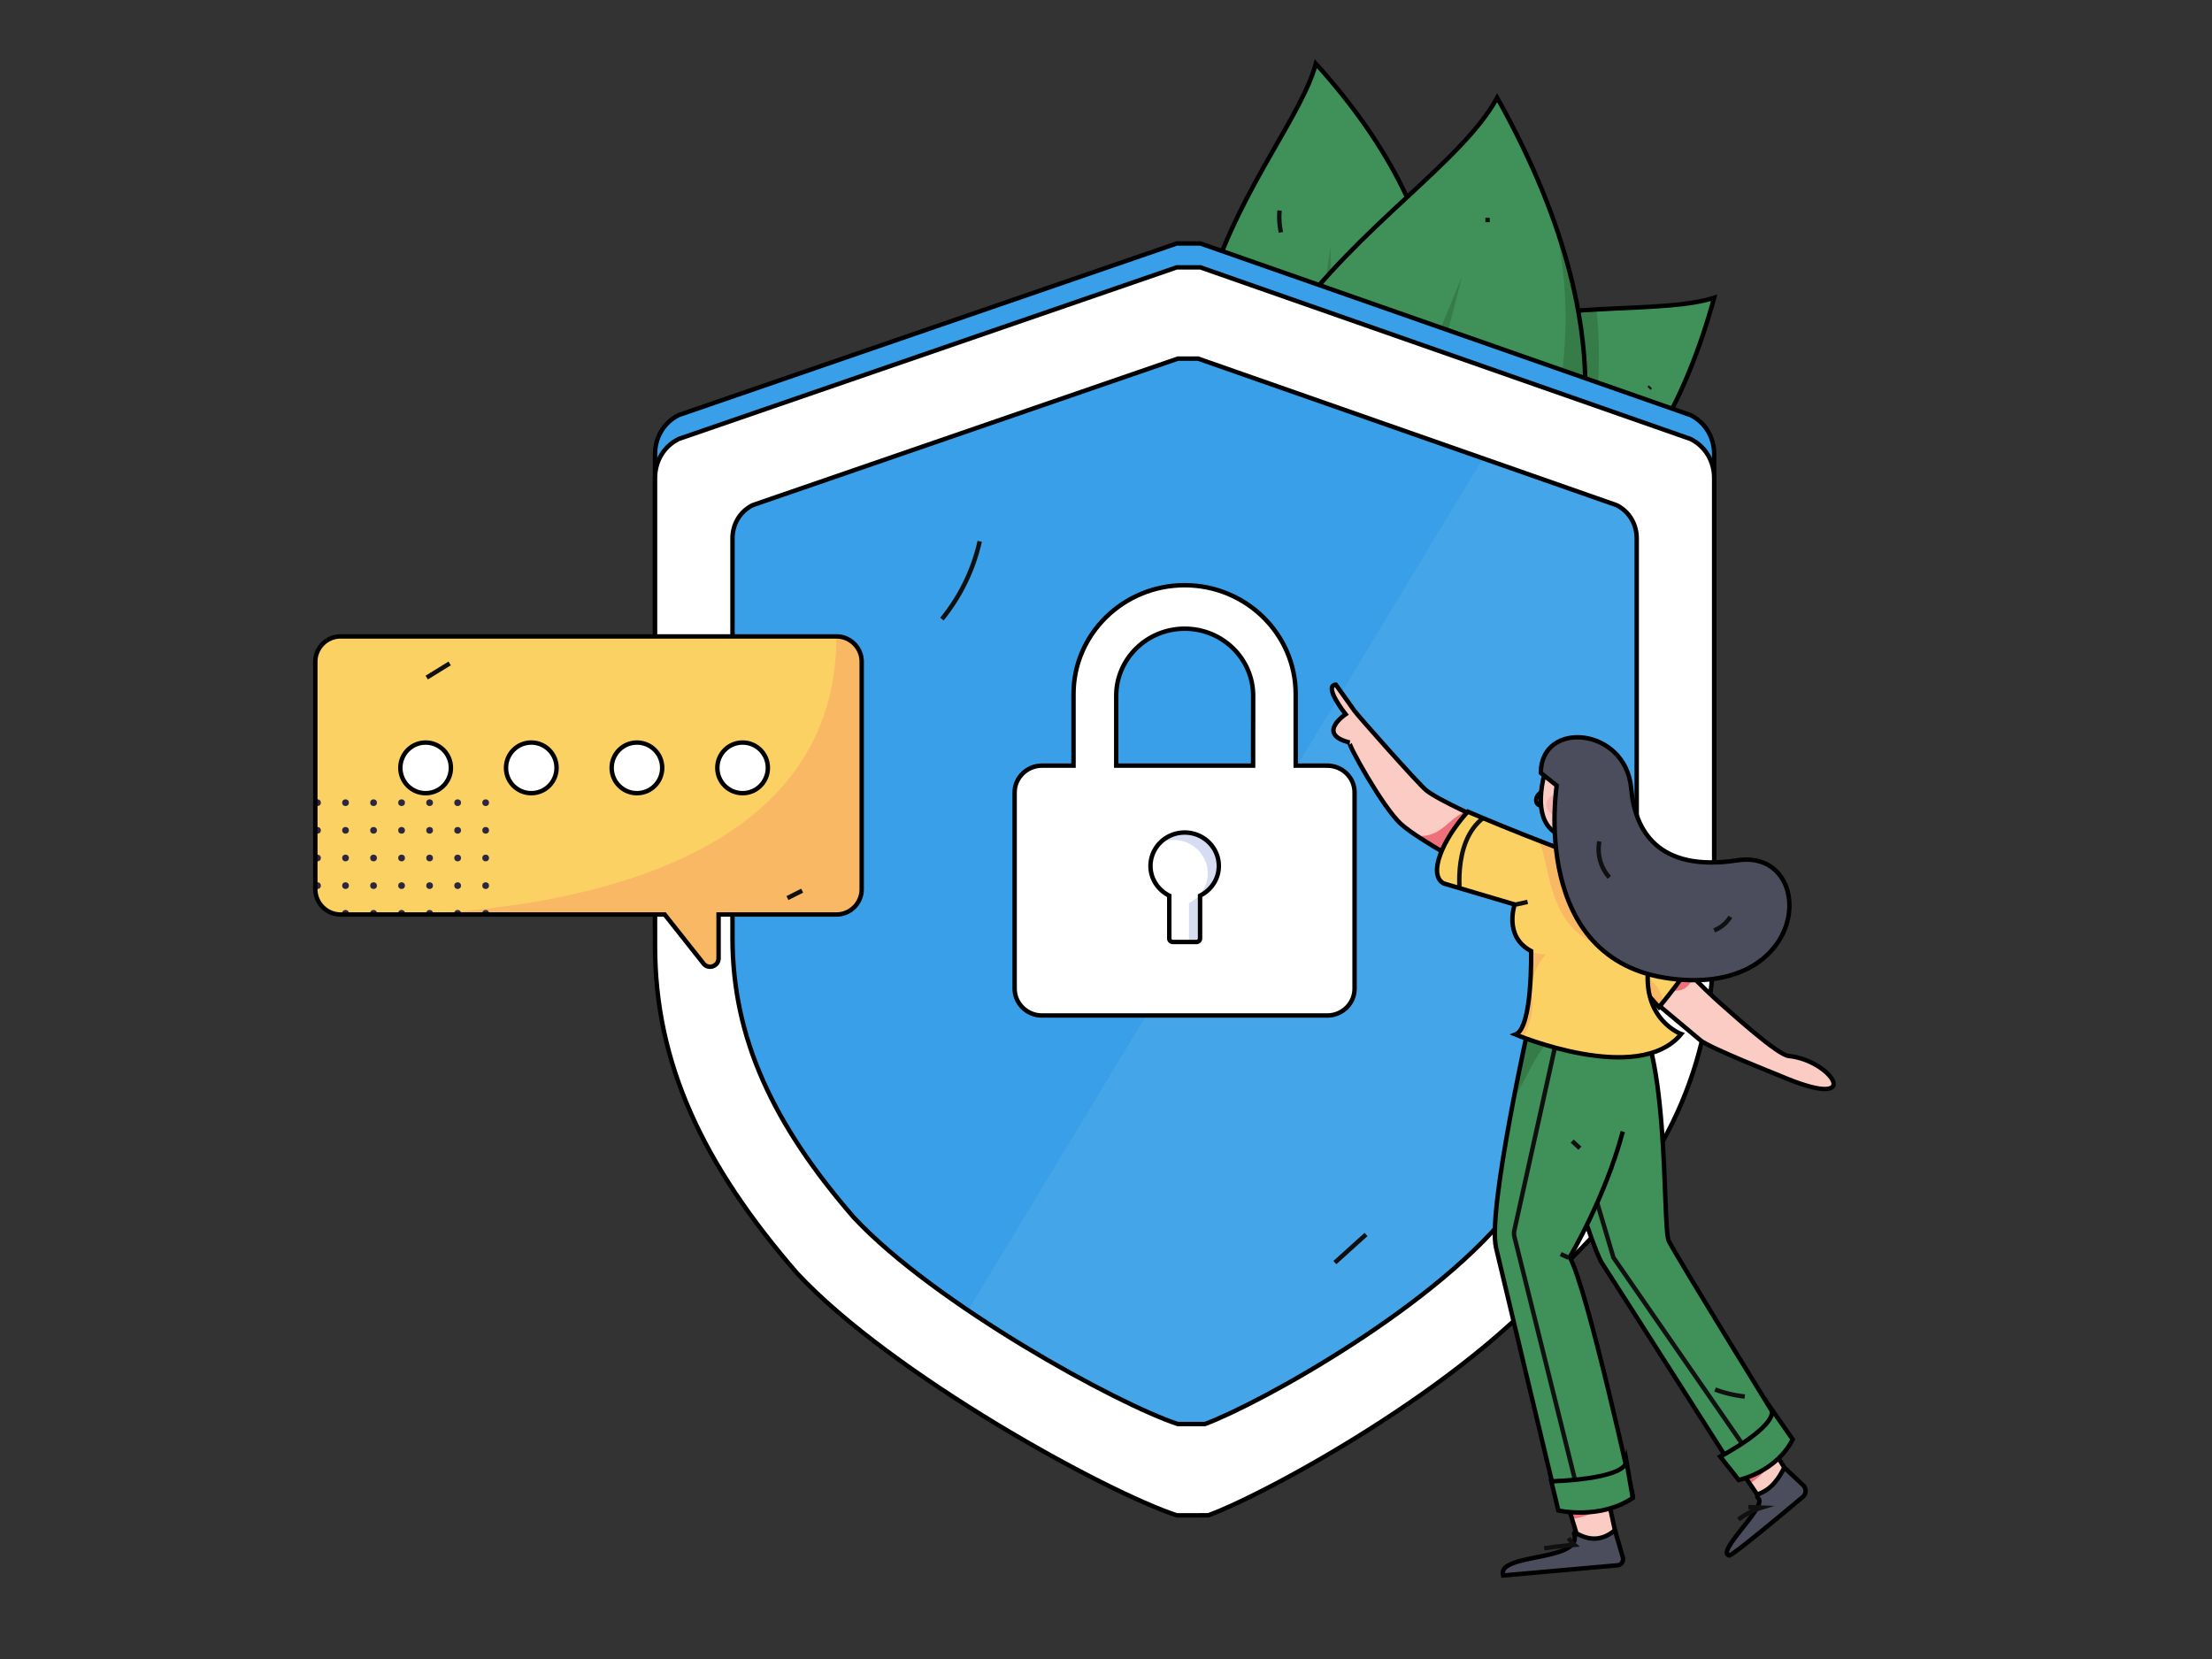 <svg xmlns="http://www.w3.org/2000/svg" xmlns:xlink="http://www.w3.org/1999/xlink" viewBox="0 0 4000 3000">
  <rect x="0" y="0" width="4000" height="3000" fill="#333333" stroke="none"/>
  <defs>
    <clipPath id="clip-path">
      <path d="M2379.412,115.031c-46.706,180.129-439.452,528.551-44.427,995.938C2334.985,1110.969,2907.344,699.738,2379.412,115.031Z" style="fill:#409159;stroke:#000;stroke-miterlimit:10;stroke-width:8px"/>
    </clipPath>
    <clipPath id="clip-path-2">
      <path d="M3099.753,538.444c-176.704,57.292-680.954-87.48-862.133,497.486C2237.62,1035.931,2891.228,1298.771,3099.753,538.444Z" style="fill:#409159;stroke:#000;stroke-miterlimit:10;stroke-width:8px"/>
    </clipPath>
    <clipPath id="clip-path-3">
      <path d="M2707.358,176.577C2583.013,407.767,1945.713,646.537,2321.764,1379.261,2321.764,1379.261,3223.485,1101.908,2707.358,176.577Z" style="fill:#409159;stroke:#000;stroke-miterlimit:10;stroke-width:8px"/>
    </clipPath>
    <clipPath id="clip-path-4">
      <path d="M2154.366,2517.831h-24.41c-109.831-36.121-439.298-216.749-585.734-373.282-146.417-168.584-219.636-325.127-219.636-505.755V916.298c0-24.079,12.205-48.165,36.586-60.2l768.784-264.917h36.586l756.553,264.917c24.407,12.035,36.612,36.121,36.612,60.2v698.418c0,192.663-60.993,349.203-219.634,505.743-134.241,180.621-463.71,361.25-561.308,397.371Z" style="stroke:#000;stroke-miterlimit:10;stroke-width:8px;fill:#fff;opacity:.23"/>
    </clipPath>
    <clipPath id="clip-path-5">
      <path d="M2154.366,2575.142h-24.41c-109.831-36.121-439.298-216.749-585.734-373.282-146.417-168.584-219.636-325.127-219.636-505.755V973.61c0-24.079,12.205-48.165,36.586-60.2L2129.957,648.493h36.586L2923.096,913.41c24.407,12.035,36.612,36.121,36.612,60.2v698.418c0,192.663-60.993,349.203-219.634,505.743-134.241,180.621-463.71,361.25-561.308,397.371Z" style="stroke:#000;stroke-miterlimit:10;stroke-width:8px;fill:#399fe8"/>
    </clipPath>
    <clipPath id="clip-path-6">
      <path d="M2170.091,1619.643V1697.06a6.511,6.511,0,0,1-6.514,6.38h-42.656a6.513,6.513,0,0,1-6.499-6.38v-77.418c-20.081-10.012-33.951-30.183-33.951-53.675,0-33.35,27.632-60.499,61.785-60.499,34.139,0,61.771,27.149,61.771,60.475C2204.026,1589.459,2190.171,1609.63,2170.091,1619.643Z" style="stroke:#000;stroke-miterlimit:10;stroke-width:8px;fill:#d6dcf2"/>
    </clipPath>
    <clipPath id="clip-path-7">
      <path d="M1512.455,1150.834h-896.51a45.805,45.805,0,0,0-45.756,45.853v411.196a45.805,45.805,0,0,0,45.756,45.853h586.056c23.621,29.883,50.567,63.925,70.152,88.653,9.05,11.428,27.293,4.868,27.293-9.721v-78.931h213.01a45.805,45.805,0,0,0,45.756-45.853V1196.688A45.805,45.805,0,0,0,1512.455,1150.834Z" style="stroke:#000;stroke-miterlimit:10;stroke-width:8px;fill:#fbd164"/>
    </clipPath>
    <clipPath id="clip-path-8">
      <path d="M3029.825,1728.19c1.668,2.124,9.321-.182,6.167-.935-22.622-5.396,48.921,64.312,74.655,86.789,22.646,19.78,103.704,93.573,123.854,95.523,78.638,7.611,141.588,103.668-16.771,35.319-2.503-1.08-125.732-49.647-142.552-63.504-7.843-6.461-107.002-89.614-107.002-89.614" style="stroke:#000;stroke-miterlimit:10;stroke-width:8px;fill:#faccc4"/>
    </clipPath>
    <clipPath id="clip-path-9">
      <path d="M2926.965,1738.784l72.988,82.552s60.306-71.607,74.147-108.091c0,0-85.619-103.059-89.205-107.819s-67.339,54.306-67.339,54.306Z" style="stroke:#000;stroke-miterlimit:10;stroke-width:8px;fill:#fbd164"/>
    </clipPath>
    <clipPath id="clip-path-10">
      <polygon points="2827.877 2697.663 2858.781 2799.299 2927.194 2799.299 2898.603 2666.171 2827.877 2697.663" style="stroke:#000;stroke-miterlimit:10;stroke-width:8px;fill:#faccc4"/>
    </clipPath>
    <clipPath id="clip-path-11">
      <polygon points="3126.886 2628.413 3190.839 2721.98 3245.146 2684.163 3185.619 2586.852 3126.886 2628.413" style="stroke:#000;stroke-miterlimit:10;stroke-width:8px;fill:#faccc4"/>
    </clipPath>
    <clipPath id="clip-path-12">
      <path d="M3144.45,2671.493c57.858-23.438,89.725-71.182,89.725-71.182s-204.038-330.229-216.544-356.454,4.113-387.076-78.824-431.413-146.338,153.53-146.338,153.53,81.953,283.753,104.824,318.765S3144.45,2671.493,3144.45,2671.493Z" style="fill:#409159;stroke:#000;stroke-miterlimit:10;stroke-width:8px"/>
    </clipPath>
    <clipPath id="clip-path-13">
      <path d="M2691.246,1486.798s-90.859-39.809-112.711-58.125c-14.645-12.276-123.637-135.056-129.675-143.848s-33.305-46.734-33.305-46.734c-23.282,1.84,17.748,53.522,17.748,53.522s-54.157,35.839,7.335,51.091c-5.487-.629,59.532,117.223,92.677,147.266s138.954,85.726,138.954,85.726Z" style="stroke:#000;stroke-miterlimit:10;stroke-width:8px;fill:#faccc4"/>
    </clipPath>
    <clipPath id="clip-path-14">
      <path d="M2946.594,1864.183c-36.759-167.483-179.201-22.546-179.201-22.546s-78.113,346.345-62.031,414.735,112.575,470.995,112.575,470.995c71.221,12.883,134.637-22.716,134.637-22.716s-81.795-373.447-113.96-431.422c0,0,63.794-106.469,95.921-227.046" style="fill:#409159;stroke:#000;stroke-miterlimit:10;stroke-width:8px"/>
    </clipPath>
    <clipPath id="clip-path-15">
      <path d="M2654.191,1467.723c-44.834,49.334-72.904,113.581-43.58,129.785l128.492,38.066s-20.762,57.685,29.66,84.309c0,0,2.966,138.993-28.177,150.826,0,0,221.954,93.31,299.563-.86,0,0-71.183-25.721-59.319-121.863s43.007-149.39-54.87-177.493S2654.191,1467.723,2654.191,1467.723Z" style="stroke:#000;stroke-miterlimit:10;stroke-width:8px;fill:#fbd164"/>
    </clipPath>
    <clipPath id="clip-path-16">
      <path d="M2803.743,1370.325l-6.72,15.563s-40.058,110.176,34.573,127.673c67.137,15.74,43.628-81.631,43.628-81.631Z" style="stroke:#000;stroke-miterlimit:10;stroke-width:8px;fill:#faccc4"/>
    </clipPath>
    <symbol id="_1_2" viewBox="0 0 200.728 184.962">
      <circle cx=".769" cy="13.419" r=".769" style="fill:#2c2640"/>
      <circle cx="7.195" cy="13.419" r=".769" style="fill:#2c2640"/>
      <circle cx="13.62" cy="13.419" r=".769" style="fill:#2c2640"/>
      <circle cx="20.046" cy="13.419" r=".769" style="fill:#2c2640"/>
      <circle cx="26.471" cy="13.419" r=".769" style="fill:#2c2640"/>
      <circle cx="32.897" cy="13.419" r=".769" style="fill:#2c2640"/>
      <circle cx="39.322" cy="13.419" r=".769" style="fill:#2c2640"/>
      <circle cx="45.748" cy="13.419" r=".769" style="fill:#2c2640"/>
      <circle cx="52.173" cy="13.419" r=".769" style="fill:#2c2640"/>
      <circle cx="58.599" cy="13.419" r=".769" style="fill:#2c2640"/>
      <circle cx="65.024" cy="13.419" r=".769" style="fill:#2c2640"/>
      <circle cx="71.449" cy="13.419" r=".769" style="fill:#2c2640"/>
      <circle cx="77.875" cy="13.419" r=".769" style="fill:#2c2640"/>
      <circle cx="84.3" cy="13.419" r=".769" style="fill:#2c2640"/>
      <circle cx="90.726" cy="13.419" r=".769" style="fill:#2c2640"/>
      <circle cx="103.577" cy="13.419" r=".769" style="fill:#2c2640"/>
      <circle cx="97.151" cy="13.419" r=".769" style="fill:#2c2640"/>
      <circle cx="110.002" cy="13.419" r=".769" style="fill:#2c2640"/>
      <circle cx="116.428" cy="13.419" r=".769" style="fill:#2c2640"/>
      <circle cx="122.853" cy="13.419" r=".769" style="fill:#2c2640"/>
      <circle cx="129.279" cy="13.419" r=".769" style="fill:#2c2640"/>
      <circle cx="135.704" cy="13.419" r=".769" style="fill:#2c2640"/>
      <circle cx="142.13" cy="13.419" r=".769" style="fill:#2c2640"/>
      <circle cx="148.555" cy="13.419" r=".769" style="fill:#2c2640"/>
      <circle cx="154.981" cy="13.419" r=".769" style="fill:#2c2640"/>
      <circle cx="161.406" cy="13.419" r=".769" style="fill:#2c2640"/>
      <circle cx="167.832" cy="13.419" r=".769" style="fill:#2c2640"/>
      <circle cx="174.257" cy="13.419" r=".769" style="fill:#2c2640"/>
      <circle cx="180.683" cy="13.419" r=".769" style="fill:#2c2640"/>
      <circle cx="187.108" cy="13.419" r=".769" style="fill:#2c2640"/>
      <circle cx="193.534" cy="13.419" r=".769" style="fill:#2c2640"/>
      <circle cx="199.959" cy="13.419" r=".769" style="fill:#2c2640"/>
      <circle cx=".769" cy="26.069" r=".769" style="fill:#2c2640"/>
      <circle cx="7.195" cy="26.069" r=".769" style="fill:#2c2640"/>
      <circle cx="13.62" cy="26.069" r=".769" style="fill:#2c2640"/>
      <circle cx="20.046" cy="26.069" r=".769" style="fill:#2c2640"/>
      <circle cx="26.471" cy="26.069" r=".769" style="fill:#2c2640"/>
      <circle cx="32.897" cy="26.069" r=".769" style="fill:#2c2640"/>
      <circle cx="39.322" cy="26.069" r=".769" style="fill:#2c2640"/>
      <circle cx="45.748" cy="26.069" r=".769" style="fill:#2c2640"/>
      <circle cx="52.173" cy="26.069" r=".769" style="fill:#2c2640"/>
      <circle cx="58.599" cy="26.069" r=".769" style="fill:#2c2640"/>
      <circle cx="65.024" cy="26.069" r=".769" style="fill:#2c2640"/>
      <circle cx="71.449" cy="26.069" r=".769" style="fill:#2c2640"/>
      <circle cx="77.875" cy="26.069" r=".769" style="fill:#2c2640"/>
      <circle cx="84.3" cy="26.069" r=".769" style="fill:#2c2640"/>
      <circle cx="90.726" cy="26.069" r=".769" style="fill:#2c2640"/>
      <circle cx="103.577" cy="26.069" r=".769" style="fill:#2c2640"/>
      <circle cx="97.151" cy="26.069" r=".769" style="fill:#2c2640"/>
      <circle cx="110.002" cy="26.069" r=".769" style="fill:#2c2640"/>
      <circle cx="116.428" cy="26.069" r=".769" style="fill:#2c2640"/>
      <circle cx="122.853" cy="26.069" r=".769" style="fill:#2c2640"/>
      <circle cx="129.279" cy="26.069" r=".769" style="fill:#2c2640"/>
      <circle cx="135.704" cy="26.069" r=".769" style="fill:#2c2640"/>
      <circle cx="142.13" cy="26.069" r=".769" style="fill:#2c2640"/>
      <circle cx="148.555" cy="26.069" r=".769" style="fill:#2c2640"/>
      <circle cx="154.981" cy="26.069" r=".769" style="fill:#2c2640"/>
      <circle cx="161.406" cy="26.069" r=".769" style="fill:#2c2640"/>
      <circle cx="167.832" cy="26.069" r=".769" style="fill:#2c2640"/>
      <circle cx="174.257" cy="26.069" r=".769" style="fill:#2c2640"/>
      <circle cx="180.683" cy="26.069" r=".769" style="fill:#2c2640"/>
      <circle cx="187.108" cy="26.069" r=".769" style="fill:#2c2640"/>
      <circle cx="193.534" cy="26.069" r=".769" style="fill:#2c2640"/>
      <circle cx="199.959" cy="26.069" r=".769" style="fill:#2c2640"/>
      <circle cx=".769" cy="38.719" r=".769" style="fill:#2c2640"/>
      <circle cx="7.195" cy="38.719" r=".769" style="fill:#2c2640"/>
      <circle cx="13.62" cy="38.719" r=".769" style="fill:#2c2640"/>
      <circle cx="20.046" cy="38.719" r=".769" style="fill:#2c2640"/>
      <circle cx="26.471" cy="38.719" r=".769" style="fill:#2c2640"/>
      <circle cx="32.897" cy="38.719" r=".769" style="fill:#2c2640"/>
      <circle cx="39.322" cy="38.719" r=".769" style="fill:#2c2640"/>
      <circle cx="45.748" cy="38.719" r=".769" style="fill:#2c2640"/>
      <circle cx="52.173" cy="38.719" r=".769" style="fill:#2c2640"/>
      <circle cx="58.599" cy="38.719" r=".769" style="fill:#2c2640"/>
      <circle cx="65.024" cy="38.719" r=".769" style="fill:#2c2640"/>
      <circle cx="71.449" cy="38.719" r=".769" style="fill:#2c2640"/>
      <circle cx="77.875" cy="38.719" r=".769" style="fill:#2c2640"/>
      <circle cx="84.3" cy="38.719" r=".769" style="fill:#2c2640"/>
      <circle cx="90.726" cy="38.719" r=".769" style="fill:#2c2640"/>
      <circle cx="103.577" cy="38.719" r=".769" style="fill:#2c2640"/>
      <circle cx="97.151" cy="38.719" r=".769" style="fill:#2c2640"/>
      <circle cx="110.002" cy="38.719" r=".769" style="fill:#2c2640"/>
      <circle cx="116.428" cy="38.719" r=".769" style="fill:#2c2640"/>
      <circle cx="122.853" cy="38.719" r=".769" style="fill:#2c2640"/>
      <circle cx="129.279" cy="38.719" r=".769" style="fill:#2c2640"/>
      <circle cx="135.704" cy="38.719" r=".769" style="fill:#2c2640"/>
      <circle cx="142.13" cy="38.719" r=".769" style="fill:#2c2640"/>
      <circle cx="148.555" cy="38.719" r=".769" style="fill:#2c2640"/>
      <circle cx="154.981" cy="38.719" r=".769" style="fill:#2c2640"/>
      <circle cx="161.406" cy="38.719" r=".769" style="fill:#2c2640"/>
      <circle cx="167.832" cy="38.719" r=".769" style="fill:#2c2640"/>
      <circle cx="174.257" cy="38.719" r=".769" style="fill:#2c2640"/>
      <circle cx="180.683" cy="38.719" r=".769" style="fill:#2c2640"/>
      <circle cx="187.108" cy="38.719" r=".769" style="fill:#2c2640"/>
      <circle cx="193.534" cy="38.719" r=".769" style="fill:#2c2640"/>
      <circle cx="199.959" cy="38.719" r=".769" style="fill:#2c2640"/>
      <circle cx=".769" cy="51.369" r=".769" style="fill:#2c2640"/>
      <circle cx="7.195" cy="51.369" r=".769" style="fill:#2c2640"/>
      <circle cx="13.62" cy="51.369" r=".769" style="fill:#2c2640"/>
      <circle cx="20.046" cy="51.369" r=".769" style="fill:#2c2640"/>
      <circle cx="26.471" cy="51.369" r=".769" style="fill:#2c2640"/>
      <circle cx="32.897" cy="51.369" r=".769" style="fill:#2c2640"/>
      <circle cx="39.322" cy="51.369" r=".769" style="fill:#2c2640"/>
      <circle cx="45.748" cy="51.369" r=".769" style="fill:#2c2640"/>
      <circle cx="52.173" cy="51.369" r=".769" style="fill:#2c2640"/>
      <circle cx="58.599" cy="51.369" r=".769" style="fill:#2c2640"/>
      <circle cx="65.024" cy="51.369" r=".769" style="fill:#2c2640"/>
      <circle cx="71.449" cy="51.369" r=".769" style="fill:#2c2640"/>
      <circle cx="77.875" cy="51.369" r=".769" style="fill:#2c2640"/>
      <circle cx="84.3" cy="51.369" r=".769" style="fill:#2c2640"/>
      <circle cx="90.726" cy="51.369" r=".769" style="fill:#2c2640"/>
      <circle cx="103.577" cy="51.369" r=".769" style="fill:#2c2640"/>
      <circle cx="97.151" cy="51.369" r=".769" style="fill:#2c2640"/>
      <circle cx="110.002" cy="51.369" r=".769" style="fill:#2c2640"/>
      <circle cx="116.428" cy="51.369" r=".769" style="fill:#2c2640"/>
      <circle cx="122.853" cy="51.369" r=".769" style="fill:#2c2640"/>
      <circle cx="129.279" cy="51.369" r=".769" style="fill:#2c2640"/>
      <circle cx="135.704" cy="51.369" r=".769" style="fill:#2c2640"/>
      <circle cx="142.13" cy="51.369" r=".769" style="fill:#2c2640"/>
      <circle cx="148.555" cy="51.369" r=".769" style="fill:#2c2640"/>
      <circle cx="154.981" cy="51.369" r=".769" style="fill:#2c2640"/>
      <circle cx="161.406" cy="51.369" r=".769" style="fill:#2c2640"/>
      <circle cx="167.832" cy="51.369" r=".769" style="fill:#2c2640"/>
      <circle cx="174.257" cy="51.369" r=".769" style="fill:#2c2640"/>
      <circle cx="180.683" cy="51.369" r=".769" style="fill:#2c2640"/>
      <circle cx="187.108" cy="51.369" r=".769" style="fill:#2c2640"/>
      <circle cx="193.534" cy="51.369" r=".769" style="fill:#2c2640"/>
      <circle cx="199.959" cy="51.369" r=".769" style="fill:#2c2640"/>
      <circle cx=".769" cy="64.019" r=".769" style="fill:#2c2640"/>
      <circle cx="7.195" cy="64.019" r=".769" style="fill:#2c2640"/>
      <circle cx="13.62" cy="64.019" r=".769" style="fill:#2c2640"/>
      <circle cx="20.046" cy="64.019" r=".769" style="fill:#2c2640"/>
      <circle cx="26.471" cy="64.019" r=".769" style="fill:#2c2640"/>
      <circle cx="32.897" cy="64.019" r=".769" style="fill:#2c2640"/>
      <circle cx="39.322" cy="64.019" r=".769" style="fill:#2c2640"/>
      <circle cx="45.748" cy="64.019" r=".769" style="fill:#2c2640"/>
      <circle cx="52.173" cy="64.019" r=".769" style="fill:#2c2640"/>
      <circle cx="58.599" cy="64.019" r=".769" style="fill:#2c2640"/>
      <circle cx="65.024" cy="64.019" r=".769" style="fill:#2c2640"/>
      <circle cx="71.449" cy="64.019" r=".769" style="fill:#2c2640"/>
      <circle cx="77.875" cy="64.019" r=".769" style="fill:#2c2640"/>
      <circle cx="84.3" cy="64.019" r=".769" style="fill:#2c2640"/>
      <circle cx="90.726" cy="64.019" r=".769" style="fill:#2c2640"/>
      <circle cx="103.577" cy="64.019" r=".769" style="fill:#2c2640"/>
      <circle cx="97.151" cy="64.019" r=".769" style="fill:#2c2640"/>
      <circle cx="110.002" cy="64.019" r=".769" style="fill:#2c2640"/>
      <circle cx="116.428" cy="64.019" r=".769" style="fill:#2c2640"/>
      <circle cx="122.853" cy="64.019" r=".769" style="fill:#2c2640"/>
      <circle cx="129.279" cy="64.019" r=".769" style="fill:#2c2640"/>
      <circle cx="135.704" cy="64.019" r=".769" style="fill:#2c2640"/>
      <circle cx="142.13" cy="64.019" r=".769" style="fill:#2c2640"/>
      <circle cx="148.555" cy="64.019" r=".769" style="fill:#2c2640"/>
      <circle cx="154.981" cy="64.019" r=".769" style="fill:#2c2640"/>
      <circle cx="161.406" cy="64.019" r=".769" style="fill:#2c2640"/>
      <circle cx="167.832" cy="64.019" r=".769" style="fill:#2c2640"/>
      <circle cx="174.257" cy="64.019" r=".769" style="fill:#2c2640"/>
      <circle cx="180.683" cy="64.019" r=".769" style="fill:#2c2640"/>
      <circle cx="187.108" cy="64.019" r=".769" style="fill:#2c2640"/>
      <circle cx="193.534" cy="64.019" r=".769" style="fill:#2c2640"/>
      <circle cx="199.959" cy="64.019" r=".769" style="fill:#2c2640"/>
      <circle cx=".769" cy="70.344" r=".769" style="fill:#2c2640"/>
      <circle cx="7.195" cy="70.344" r=".769" style="fill:#2c2640"/>
      <circle cx="13.62" cy="70.344" r=".769" style="fill:#2c2640"/>
      <circle cx="20.046" cy="70.344" r=".769" style="fill:#2c2640"/>
      <circle cx="26.471" cy="70.344" r=".769" style="fill:#2c2640"/>
      <circle cx="32.897" cy="70.344" r=".769" style="fill:#2c2640"/>
      <circle cx="39.322" cy="70.344" r=".769" style="fill:#2c2640"/>
      <circle cx="45.748" cy="70.344" r=".769" style="fill:#2c2640"/>
      <circle cx="52.173" cy="70.344" r=".769" style="fill:#2c2640"/>
      <circle cx="58.599" cy="70.344" r=".769" style="fill:#2c2640"/>
      <circle cx="65.024" cy="70.344" r=".769" style="fill:#2c2640"/>
      <circle cx="71.449" cy="70.344" r=".769" style="fill:#2c2640"/>
      <circle cx="77.875" cy="70.344" r=".769" style="fill:#2c2640"/>
      <circle cx="84.3" cy="70.344" r=".769" style="fill:#2c2640"/>
      <circle cx="90.726" cy="70.344" r=".769" style="fill:#2c2640"/>
      <circle cx="103.577" cy="70.344" r=".769" style="fill:#2c2640"/>
      <circle cx="97.151" cy="70.344" r=".769" style="fill:#2c2640"/>
      <circle cx="110.002" cy="70.344" r=".769" style="fill:#2c2640"/>
      <circle cx="116.428" cy="70.344" r=".769" style="fill:#2c2640"/>
      <circle cx="122.853" cy="70.344" r=".769" style="fill:#2c2640"/>
      <circle cx="129.279" cy="70.344" r=".769" style="fill:#2c2640"/>
      <circle cx="135.704" cy="70.344" r=".769" style="fill:#2c2640"/>
      <circle cx="142.13" cy="70.344" r=".769" style="fill:#2c2640"/>
      <circle cx="148.555" cy="70.344" r=".769" style="fill:#2c2640"/>
      <circle cx="154.981" cy="70.344" r=".769" style="fill:#2c2640"/>
      <circle cx="161.406" cy="70.344" r=".769" style="fill:#2c2640"/>
      <circle cx="167.832" cy="70.344" r=".769" style="fill:#2c2640"/>
      <circle cx="174.257" cy="70.344" r=".769" style="fill:#2c2640"/>
      <circle cx="180.683" cy="70.344" r=".769" style="fill:#2c2640"/>
      <circle cx="187.108" cy="70.344" r=".769" style="fill:#2c2640"/>
      <circle cx="193.534" cy="70.344" r=".769" style="fill:#2c2640"/>
      <circle cx="199.959" cy="70.344" r=".769" style="fill:#2c2640"/>
      <circle cx=".769" cy=".769" r=".769" style="fill:#2c2640"/>
      <circle cx="7.195" cy=".769" r=".769" style="fill:#2c2640"/>
      <circle cx="13.62" cy=".769" r=".769" style="fill:#2c2640"/>
      <circle cx="20.046" cy=".769" r=".769" style="fill:#2c2640"/>
      <circle cx="26.471" cy=".769" r=".769" style="fill:#2c2640"/>
      <circle cx="32.897" cy=".769" r=".769" style="fill:#2c2640"/>
      <circle cx="39.322" cy=".769" r=".769" style="fill:#2c2640"/>
      <circle cx="45.748" cy=".769" r=".769" style="fill:#2c2640"/>
      <circle cx="52.173" cy=".769" r=".769" style="fill:#2c2640"/>
      <circle cx="58.599" cy=".769" r=".769" style="fill:#2c2640"/>
      <circle cx="65.024" cy=".769" r=".769" style="fill:#2c2640"/>
      <circle cx="71.449" cy=".769" r=".769" style="fill:#2c2640"/>
      <circle cx="77.875" cy=".769" r=".769" style="fill:#2c2640"/>
      <circle cx="84.3" cy=".769" r=".769" style="fill:#2c2640"/>
      <circle cx="90.726" cy=".769" r=".769" style="fill:#2c2640"/>
      <circle cx="103.577" cy=".769" r=".769" style="fill:#2c2640"/>
      <circle cx="97.151" cy=".769" r=".769" style="fill:#2c2640"/>
      <circle cx="110.002" cy=".769" r=".769" style="fill:#2c2640"/>
      <circle cx="116.428" cy=".769" r=".769" style="fill:#2c2640"/>
      <circle cx="122.853" cy=".769" r=".769" style="fill:#2c2640"/>
      <circle cx="129.279" cy=".769" r=".769" style="fill:#2c2640"/>
      <circle cx="135.704" cy=".769" r=".769" style="fill:#2c2640"/>
      <circle cx="142.13" cy=".769" r=".769" style="fill:#2c2640"/>
      <circle cx="148.555" cy=".769" r=".769" style="fill:#2c2640"/>
      <circle cx="154.981" cy=".769" r=".769" style="fill:#2c2640"/>
      <circle cx="161.406" cy=".769" r=".769" style="fill:#2c2640"/>
      <circle cx="167.832" cy=".769" r=".769" style="fill:#2c2640"/>
      <circle cx="174.257" cy=".769" r=".769" style="fill:#2c2640"/>
      <circle cx="180.683" cy=".769" r=".769" style="fill:#2c2640"/>
      <circle cx="187.108" cy=".769" r=".769" style="fill:#2c2640"/>
      <circle cx="193.534" cy=".769" r=".769" style="fill:#2c2640"/>
      <circle cx="199.959" cy=".769" r=".769" style="fill:#2c2640"/>
      <circle cx=".769" cy="7.094" r=".769" style="fill:#2c2640"/>
      <circle cx="7.195" cy="7.094" r=".769" style="fill:#2c2640"/>
      <circle cx="13.62" cy="7.094" r=".769" style="fill:#2c2640"/>
      <circle cx="20.046" cy="7.094" r=".769" style="fill:#2c2640"/>
      <circle cx="26.471" cy="7.094" r=".769" style="fill:#2c2640"/>
      <circle cx="32.897" cy="7.094" r=".769" style="fill:#2c2640"/>
      <circle cx="39.322" cy="7.094" r=".769" style="fill:#2c2640"/>
      <circle cx="45.748" cy="7.094" r=".769" style="fill:#2c2640"/>
      <circle cx="52.173" cy="7.094" r=".769" style="fill:#2c2640"/>
      <circle cx="58.599" cy="7.094" r=".769" style="fill:#2c2640"/>
      <circle cx="65.024" cy="7.094" r=".769" style="fill:#2c2640"/>
      <circle cx="71.449" cy="7.094" r=".769" style="fill:#2c2640"/>
      <circle cx="77.875" cy="7.094" r=".769" style="fill:#2c2640"/>
      <circle cx="84.3" cy="7.094" r=".769" style="fill:#2c2640"/>
      <circle cx="90.726" cy="7.094" r=".769" style="fill:#2c2640"/>
      <circle cx="103.577" cy="7.094" r=".769" style="fill:#2c2640"/>
      <circle cx="97.151" cy="7.094" r=".769" style="fill:#2c2640"/>
      <circle cx="110.002" cy="7.094" r=".769" style="fill:#2c2640"/>
      <circle cx="116.428" cy="7.094" r=".769" style="fill:#2c2640"/>
      <circle cx="122.853" cy="7.094" r=".769" style="fill:#2c2640"/>
      <circle cx="129.279" cy="7.094" r=".769" style="fill:#2c2640"/>
      <circle cx="135.704" cy="7.094" r=".769" style="fill:#2c2640"/>
      <circle cx="142.13" cy="7.094" r=".769" style="fill:#2c2640"/>
      <circle cx="148.555" cy="7.094" r=".769" style="fill:#2c2640"/>
      <circle cx="154.981" cy="7.094" r=".769" style="fill:#2c2640"/>
      <circle cx="161.406" cy="7.094" r=".769" style="fill:#2c2640"/>
      <circle cx="167.832" cy="7.094" r=".769" style="fill:#2c2640"/>
      <circle cx="174.257" cy="7.094" r=".769" style="fill:#2c2640"/>
      <circle cx="180.683" cy="7.094" r=".769" style="fill:#2c2640"/>
      <circle cx="187.108" cy="7.094" r=".769" style="fill:#2c2640"/>
      <circle cx="193.534" cy="7.094" r=".769" style="fill:#2c2640"/>
      <circle cx="199.959" cy="7.094" r=".769" style="fill:#2c2640"/>
      <circle cx=".769" cy="19.744" r=".769" style="fill:#2c2640"/>
      <circle cx="7.195" cy="19.744" r=".769" style="fill:#2c2640"/>
      <circle cx="13.62" cy="19.744" r=".769" style="fill:#2c2640"/>
      <circle cx="20.046" cy="19.744" r=".769" style="fill:#2c2640"/>
      <circle cx="26.471" cy="19.744" r=".769" style="fill:#2c2640"/>
      <circle cx="32.897" cy="19.744" r=".769" style="fill:#2c2640"/>
      <circle cx="39.322" cy="19.744" r=".769" style="fill:#2c2640"/>
      <circle cx="45.748" cy="19.744" r=".769" style="fill:#2c2640"/>
      <circle cx="52.173" cy="19.744" r=".769" style="fill:#2c2640"/>
      <circle cx="58.599" cy="19.744" r=".769" style="fill:#2c2640"/>
      <circle cx="65.024" cy="19.744" r=".769" style="fill:#2c2640"/>
      <circle cx="71.449" cy="19.744" r=".769" style="fill:#2c2640"/>
      <circle cx="77.875" cy="19.744" r=".769" style="fill:#2c2640"/>
      <circle cx="84.3" cy="19.744" r=".769" style="fill:#2c2640"/>
      <circle cx="90.726" cy="19.744" r=".769" style="fill:#2c2640"/>
      <circle cx="103.577" cy="19.744" r=".769" style="fill:#2c2640"/>
      <circle cx="97.151" cy="19.744" r=".769" style="fill:#2c2640"/>
      <circle cx="110.002" cy="19.744" r=".769" style="fill:#2c2640"/>
      <circle cx="116.428" cy="19.744" r=".769" style="fill:#2c2640"/>
      <circle cx="122.853" cy="19.744" r=".769" style="fill:#2c2640"/>
      <circle cx="129.279" cy="19.744" r=".769" style="fill:#2c2640"/>
      <circle cx="135.704" cy="19.744" r=".769" style="fill:#2c2640"/>
      <circle cx="142.13" cy="19.744" r=".769" style="fill:#2c2640"/>
      <circle cx="148.555" cy="19.744" r=".769" style="fill:#2c2640"/>
      <circle cx="154.981" cy="19.744" r=".769" style="fill:#2c2640"/>
      <circle cx="161.406" cy="19.744" r=".769" style="fill:#2c2640"/>
      <circle cx="167.832" cy="19.744" r=".769" style="fill:#2c2640"/>
      <circle cx="174.257" cy="19.744" r=".769" style="fill:#2c2640"/>
      <circle cx="180.683" cy="19.744" r=".769" style="fill:#2c2640"/>
      <circle cx="187.108" cy="19.744" r=".769" style="fill:#2c2640"/>
      <circle cx="193.534" cy="19.744" r=".769" style="fill:#2c2640"/>
      <circle cx="199.959" cy="19.744" r=".769" style="fill:#2c2640"/>
      <circle cx=".769" cy="32.394" r=".769" style="fill:#2c2640"/>
      <circle cx="7.195" cy="32.394" r=".769" style="fill:#2c2640"/>
      <circle cx="13.62" cy="32.394" r=".769" style="fill:#2c2640"/>
      <circle cx="20.046" cy="32.394" r=".769" style="fill:#2c2640"/>
      <circle cx="26.471" cy="32.394" r=".769" style="fill:#2c2640"/>
      <circle cx="32.897" cy="32.394" r=".769" style="fill:#2c2640"/>
      <circle cx="39.322" cy="32.394" r=".769" style="fill:#2c2640"/>
      <circle cx="45.748" cy="32.394" r=".769" style="fill:#2c2640"/>
      <circle cx="52.173" cy="32.394" r=".769" style="fill:#2c2640"/>
      <circle cx="58.599" cy="32.394" r=".769" style="fill:#2c2640"/>
      <circle cx="65.024" cy="32.394" r=".769" style="fill:#2c2640"/>
      <circle cx="71.449" cy="32.394" r=".769" style="fill:#2c2640"/>
      <circle cx="77.875" cy="32.394" r=".769" style="fill:#2c2640"/>
      <circle cx="84.3" cy="32.394" r=".769" style="fill:#2c2640"/>
      <circle cx="90.726" cy="32.394" r=".769" style="fill:#2c2640"/>
      <circle cx="103.577" cy="32.394" r=".769" style="fill:#2c2640"/>
      <circle cx="97.151" cy="32.394" r=".769" style="fill:#2c2640"/>
      <circle cx="110.002" cy="32.394" r=".769" style="fill:#2c2640"/>
      <circle cx="116.428" cy="32.394" r=".769" style="fill:#2c2640"/>
      <circle cx="122.853" cy="32.394" r=".769" style="fill:#2c2640"/>
      <circle cx="129.279" cy="32.394" r=".769" style="fill:#2c2640"/>
      <circle cx="135.704" cy="32.394" r=".769" style="fill:#2c2640"/>
      <circle cx="142.13" cy="32.394" r=".769" style="fill:#2c2640"/>
      <circle cx="148.555" cy="32.394" r=".769" style="fill:#2c2640"/>
      <circle cx="154.981" cy="32.394" r=".769" style="fill:#2c2640"/>
      <circle cx="161.406" cy="32.394" r=".769" style="fill:#2c2640"/>
      <circle cx="167.832" cy="32.394" r=".769" style="fill:#2c2640"/>
      <circle cx="174.257" cy="32.394" r=".769" style="fill:#2c2640"/>
      <circle cx="180.683" cy="32.394" r=".769" style="fill:#2c2640"/>
      <circle cx="187.108" cy="32.394" r=".769" style="fill:#2c2640"/>
      <circle cx="193.534" cy="32.394" r=".769" style="fill:#2c2640"/>
      <circle cx="199.959" cy="32.394" r=".769" style="fill:#2c2640"/>
      <circle cx=".769" cy="45.044" r=".769" style="fill:#2c2640"/>
      <circle cx="7.195" cy="45.044" r=".769" style="fill:#2c2640"/>
      <circle cx="13.62" cy="45.044" r=".769" style="fill:#2c2640"/>
      <circle cx="20.046" cy="45.044" r=".769" style="fill:#2c2640"/>
      <circle cx="26.471" cy="45.044" r=".769" style="fill:#2c2640"/>
      <circle cx="32.897" cy="45.044" r=".769" style="fill:#2c2640"/>
      <circle cx="39.322" cy="45.044" r=".769" style="fill:#2c2640"/>
      <circle cx="45.748" cy="45.044" r=".769" style="fill:#2c2640"/>
      <circle cx="52.173" cy="45.044" r=".769" style="fill:#2c2640"/>
      <circle cx="58.599" cy="45.044" r=".769" style="fill:#2c2640"/>
      <circle cx="65.024" cy="45.044" r=".769" style="fill:#2c2640"/>
      <circle cx="71.449" cy="45.044" r=".769" style="fill:#2c2640"/>
      <circle cx="77.875" cy="45.044" r=".769" style="fill:#2c2640"/>
      <circle cx="84.3" cy="45.044" r=".769" style="fill:#2c2640"/>
      <circle cx="90.726" cy="45.044" r=".769" style="fill:#2c2640"/>
      <circle cx="103.577" cy="45.044" r=".769" style="fill:#2c2640"/>
      <circle cx="97.151" cy="45.044" r=".769" style="fill:#2c2640"/>
      <circle cx="110.002" cy="45.044" r=".769" style="fill:#2c2640"/>
      <circle cx="116.428" cy="45.044" r=".769" style="fill:#2c2640"/>
      <circle cx="122.853" cy="45.044" r=".769" style="fill:#2c2640"/>
      <circle cx="129.279" cy="45.044" r=".769" style="fill:#2c2640"/>
      <circle cx="135.704" cy="45.044" r=".769" style="fill:#2c2640"/>
      <circle cx="142.13" cy="45.044" r=".769" style="fill:#2c2640"/>
      <circle cx="148.555" cy="45.044" r=".769" style="fill:#2c2640"/>
      <circle cx="154.981" cy="45.044" r=".769" style="fill:#2c2640"/>
      <circle cx="161.406" cy="45.044" r=".769" style="fill:#2c2640"/>
      <circle cx="167.832" cy="45.044" r=".769" style="fill:#2c2640"/>
      <circle cx="174.257" cy="45.044" r=".769" style="fill:#2c2640"/>
      <circle cx="180.683" cy="45.044" r=".769" style="fill:#2c2640"/>
      <circle cx="187.108" cy="45.044" r=".769" style="fill:#2c2640"/>
      <circle cx="193.534" cy="45.044" r=".769" style="fill:#2c2640"/>
      <circle cx="199.959" cy="45.044" r=".769" style="fill:#2c2640"/>
      <circle cx=".769" cy="57.694" r=".769" style="fill:#2c2640"/>
      <circle cx="7.195" cy="57.694" r=".769" style="fill:#2c2640"/>
      <circle cx="13.62" cy="57.694" r=".769" style="fill:#2c2640"/>
      <circle cx="20.046" cy="57.694" r=".769" style="fill:#2c2640"/>
      <circle cx="26.471" cy="57.694" r=".769" style="fill:#2c2640"/>
      <circle cx="32.897" cy="57.694" r=".769" style="fill:#2c2640"/>
      <circle cx="39.322" cy="57.694" r=".769" style="fill:#2c2640"/>
      <circle cx="45.748" cy="57.694" r=".769" style="fill:#2c2640"/>
      <circle cx="52.173" cy="57.694" r=".769" style="fill:#2c2640"/>
      <circle cx="58.599" cy="57.694" r=".769" style="fill:#2c2640"/>
      <circle cx="65.024" cy="57.694" r=".769" style="fill:#2c2640"/>
      <circle cx="71.449" cy="57.694" r=".769" style="fill:#2c2640"/>
      <circle cx="77.875" cy="57.694" r=".769" style="fill:#2c2640"/>
      <circle cx="84.3" cy="57.694" r=".769" style="fill:#2c2640"/>
      <circle cx="90.726" cy="57.694" r=".769" style="fill:#2c2640"/>
      <circle cx="103.577" cy="57.694" r=".769" style="fill:#2c2640"/>
      <circle cx="97.151" cy="57.694" r=".769" style="fill:#2c2640"/>
      <circle cx="110.002" cy="57.694" r=".769" style="fill:#2c2640"/>
      <circle cx="116.428" cy="57.694" r=".769" style="fill:#2c2640"/>
      <circle cx="122.853" cy="57.694" r=".769" style="fill:#2c2640"/>
      <circle cx="129.279" cy="57.694" r=".769" style="fill:#2c2640"/>
      <circle cx="135.704" cy="57.694" r=".769" style="fill:#2c2640"/>
      <circle cx="142.13" cy="57.694" r=".769" style="fill:#2c2640"/>
      <circle cx="148.555" cy="57.694" r=".769" style="fill:#2c2640"/>
      <circle cx="154.981" cy="57.694" r=".769" style="fill:#2c2640"/>
      <circle cx="161.406" cy="57.694" r=".769" style="fill:#2c2640"/>
      <circle cx="167.832" cy="57.694" r=".769" style="fill:#2c2640"/>
      <circle cx="174.257" cy="57.694" r=".769" style="fill:#2c2640"/>
      <circle cx="180.683" cy="57.694" r=".769" style="fill:#2c2640"/>
      <circle cx="187.108" cy="57.694" r=".769" style="fill:#2c2640"/>
      <circle cx="193.534" cy="57.694" r=".769" style="fill:#2c2640"/>
      <circle cx="199.959" cy="57.694" r=".769" style="fill:#2c2640"/>
      <circle cx=".769" cy="76.669" r=".769" style="fill:#2c2640"/>
      <circle cx="7.195" cy="76.669" r=".769" style="fill:#2c2640"/>
      <circle cx="13.62" cy="76.669" r=".769" style="fill:#2c2640"/>
      <circle cx="20.046" cy="76.669" r=".769" style="fill:#2c2640"/>
      <circle cx="26.471" cy="76.669" r=".769" style="fill:#2c2640"/>
      <circle cx="32.897" cy="76.669" r=".769" style="fill:#2c2640"/>
      <circle cx="39.322" cy="76.669" r=".769" style="fill:#2c2640"/>
      <circle cx="45.748" cy="76.669" r=".769" style="fill:#2c2640"/>
      <circle cx="52.173" cy="76.669" r=".769" style="fill:#2c2640"/>
      <circle cx="58.599" cy="76.669" r=".769" style="fill:#2c2640"/>
      <circle cx="65.024" cy="76.669" r=".769" style="fill:#2c2640"/>
      <circle cx="71.449" cy="76.669" r=".769" style="fill:#2c2640"/>
      <circle cx="77.875" cy="76.669" r=".769" style="fill:#2c2640"/>
      <circle cx="84.3" cy="76.669" r=".769" style="fill:#2c2640"/>
      <circle cx="90.726" cy="76.669" r=".769" style="fill:#2c2640"/>
      <circle cx="103.577" cy="76.669" r=".769" style="fill:#2c2640"/>
      <circle cx="97.151" cy="76.669" r=".769" style="fill:#2c2640"/>
      <circle cx="110.002" cy="76.669" r=".769" style="fill:#2c2640"/>
      <circle cx="116.428" cy="76.669" r=".769" style="fill:#2c2640"/>
      <circle cx="122.853" cy="76.669" r=".769" style="fill:#2c2640"/>
      <circle cx="129.279" cy="76.669" r=".769" style="fill:#2c2640"/>
      <circle cx="135.704" cy="76.669" r=".769" style="fill:#2c2640"/>
      <circle cx="142.13" cy="76.669" r=".769" style="fill:#2c2640"/>
      <circle cx="148.555" cy="76.669" r=".769" style="fill:#2c2640"/>
      <circle cx="154.981" cy="76.669" r=".769" style="fill:#2c2640"/>
      <circle cx="161.406" cy="76.669" r=".769" style="fill:#2c2640"/>
      <circle cx="167.832" cy="76.669" r=".769" style="fill:#2c2640"/>
      <circle cx="174.257" cy="76.669" r=".769" style="fill:#2c2640"/>
      <circle cx="180.683" cy="76.669" r=".769" style="fill:#2c2640"/>
      <circle cx="187.108" cy="76.669" r=".769" style="fill:#2c2640"/>
      <circle cx="193.534" cy="76.669" r=".769" style="fill:#2c2640"/>
      <circle cx="199.959" cy="76.669" r=".769" style="fill:#2c2640"/>
      <circle cx=".769" cy="82.994" r=".769" style="fill:#2c2640"/>
      <circle cx="7.195" cy="82.994" r=".769" style="fill:#2c2640"/>
      <circle cx="13.62" cy="82.994" r=".769" style="fill:#2c2640"/>
      <circle cx="20.046" cy="82.994" r=".769" style="fill:#2c2640"/>
      <circle cx="26.471" cy="82.994" r=".769" style="fill:#2c2640"/>
      <circle cx="32.897" cy="82.994" r=".769" style="fill:#2c2640"/>
      <circle cx="39.322" cy="82.994" r=".769" style="fill:#2c2640"/>
      <circle cx="45.748" cy="82.994" r=".769" style="fill:#2c2640"/>
      <circle cx="52.173" cy="82.994" r=".769" style="fill:#2c2640"/>
      <circle cx="58.599" cy="82.994" r=".769" style="fill:#2c2640"/>
      <circle cx="65.024" cy="82.994" r=".769" style="fill:#2c2640"/>
      <circle cx="71.449" cy="82.994" r=".769" style="fill:#2c2640"/>
      <circle cx="77.875" cy="82.994" r=".769" style="fill:#2c2640"/>
      <circle cx="84.3" cy="82.994" r=".769" style="fill:#2c2640"/>
      <circle cx="90.726" cy="82.994" r=".769" style="fill:#2c2640"/>
      <circle cx="103.577" cy="82.994" r=".769" style="fill:#2c2640"/>
      <circle cx="97.151" cy="82.994" r=".769" style="fill:#2c2640"/>
      <circle cx="110.002" cy="82.994" r=".769" style="fill:#2c2640"/>
      <circle cx="116.428" cy="82.994" r=".769" style="fill:#2c2640"/>
      <circle cx="122.853" cy="82.994" r=".769" style="fill:#2c2640"/>
      <circle cx="129.279" cy="82.994" r=".769" style="fill:#2c2640"/>
      <circle cx="135.704" cy="82.994" r=".769" style="fill:#2c2640"/>
      <circle cx="142.13" cy="82.994" r=".769" style="fill:#2c2640"/>
      <circle cx="148.555" cy="82.994" r=".769" style="fill:#2c2640"/>
      <circle cx="154.981" cy="82.994" r=".769" style="fill:#2c2640"/>
      <circle cx="161.406" cy="82.994" r=".769" style="fill:#2c2640"/>
      <circle cx="167.832" cy="82.994" r=".769" style="fill:#2c2640"/>
      <circle cx="174.257" cy="82.994" r=".769" style="fill:#2c2640"/>
      <circle cx="180.683" cy="82.994" r=".769" style="fill:#2c2640"/>
      <circle cx="187.108" cy="82.994" r=".769" style="fill:#2c2640"/>
      <circle cx="193.534" cy="82.994" r=".769" style="fill:#2c2640"/>
      <circle cx="199.959" cy="82.994" r=".769" style="fill:#2c2640"/>
      <circle cx=".769" cy="89.319" r=".769" style="fill:#2c2640"/>
      <circle cx="7.195" cy="89.319" r=".769" style="fill:#2c2640"/>
      <circle cx="13.62" cy="89.319" r=".769" style="fill:#2c2640"/>
      <circle cx="20.046" cy="89.319" r=".769" style="fill:#2c2640"/>
      <circle cx="26.471" cy="89.319" r=".769" style="fill:#2c2640"/>
      <circle cx="32.897" cy="89.319" r=".769" style="fill:#2c2640"/>
      <circle cx="39.322" cy="89.319" r=".769" style="fill:#2c2640"/>
      <circle cx="45.748" cy="89.319" r=".769" style="fill:#2c2640"/>
      <circle cx="52.173" cy="89.319" r=".769" style="fill:#2c2640"/>
      <circle cx="58.599" cy="89.319" r=".769" style="fill:#2c2640"/>
      <circle cx="65.024" cy="89.319" r=".769" style="fill:#2c2640"/>
      <circle cx="71.449" cy="89.319" r=".769" style="fill:#2c2640"/>
      <circle cx="77.875" cy="89.319" r=".769" style="fill:#2c2640"/>
      <circle cx="84.3" cy="89.319" r=".769" style="fill:#2c2640"/>
      <circle cx="90.726" cy="89.319" r=".769" style="fill:#2c2640"/>
      <circle cx="103.577" cy="89.319" r=".769" style="fill:#2c2640"/>
      <circle cx="97.151" cy="89.319" r=".769" style="fill:#2c2640"/>
      <circle cx="110.002" cy="89.319" r=".769" style="fill:#2c2640"/>
      <circle cx="116.428" cy="89.319" r=".769" style="fill:#2c2640"/>
      <circle cx="122.853" cy="89.319" r=".769" style="fill:#2c2640"/>
      <circle cx="129.279" cy="89.319" r=".769" style="fill:#2c2640"/>
      <circle cx="135.704" cy="89.319" r=".769" style="fill:#2c2640"/>
      <circle cx="142.13" cy="89.319" r=".769" style="fill:#2c2640"/>
      <circle cx="148.555" cy="89.319" r=".769" style="fill:#2c2640"/>
      <circle cx="154.981" cy="89.319" r=".769" style="fill:#2c2640"/>
      <circle cx="161.406" cy="89.319" r=".769" style="fill:#2c2640"/>
      <circle cx="167.832" cy="89.319" r=".769" style="fill:#2c2640"/>
      <circle cx="174.257" cy="89.319" r=".769" style="fill:#2c2640"/>
      <circle cx="180.683" cy="89.319" r=".769" style="fill:#2c2640"/>
      <circle cx="187.108" cy="89.319" r=".769" style="fill:#2c2640"/>
      <circle cx="193.534" cy="89.319" r=".769" style="fill:#2c2640"/>
      <circle cx="199.959" cy="89.319" r=".769" style="fill:#2c2640"/>
      <circle cx=".769" cy="95.644" r=".769" style="fill:#2c2640"/>
      <circle cx="7.195" cy="95.644" r=".769" style="fill:#2c2640"/>
      <circle cx="13.62" cy="95.644" r=".769" style="fill:#2c2640"/>
      <circle cx="20.046" cy="95.644" r=".769" style="fill:#2c2640"/>
      <circle cx="26.471" cy="95.644" r=".769" style="fill:#2c2640"/>
      <circle cx="32.897" cy="95.644" r=".769" style="fill:#2c2640"/>
      <circle cx="39.322" cy="95.644" r=".769" style="fill:#2c2640"/>
      <circle cx="45.748" cy="95.644" r=".769" style="fill:#2c2640"/>
      <circle cx="52.173" cy="95.644" r=".769" style="fill:#2c2640"/>
      <circle cx="58.599" cy="95.644" r=".769" style="fill:#2c2640"/>
      <circle cx="65.024" cy="95.644" r=".769" style="fill:#2c2640"/>
      <circle cx="71.449" cy="95.644" r=".769" style="fill:#2c2640"/>
      <circle cx="77.875" cy="95.644" r=".769" style="fill:#2c2640"/>
      <circle cx="84.3" cy="95.644" r=".769" style="fill:#2c2640"/>
      <circle cx="90.726" cy="95.644" r=".769" style="fill:#2c2640"/>
      <circle cx="103.577" cy="95.644" r=".769" style="fill:#2c2640"/>
      <circle cx="97.151" cy="95.644" r=".769" style="fill:#2c2640"/>
      <circle cx="110.002" cy="95.644" r=".769" style="fill:#2c2640"/>
      <circle cx="116.428" cy="95.644" r=".769" style="fill:#2c2640"/>
      <circle cx="122.853" cy="95.644" r=".769" style="fill:#2c2640"/>
      <circle cx="129.279" cy="95.644" r=".769" style="fill:#2c2640"/>
      <circle cx="135.704" cy="95.644" r=".769" style="fill:#2c2640"/>
      <circle cx="142.13" cy="95.644" r=".769" style="fill:#2c2640"/>
      <circle cx="148.555" cy="95.644" r=".769" style="fill:#2c2640"/>
      <circle cx="154.981" cy="95.644" r=".769" style="fill:#2c2640"/>
      <circle cx="161.406" cy="95.644" r=".769" style="fill:#2c2640"/>
      <circle cx="167.832" cy="95.644" r=".769" style="fill:#2c2640"/>
      <circle cx="174.257" cy="95.644" r=".769" style="fill:#2c2640"/>
      <circle cx="180.683" cy="95.644" r=".769" style="fill:#2c2640"/>
      <circle cx="187.108" cy="95.644" r=".769" style="fill:#2c2640"/>
      <circle cx="193.534" cy="95.644" r=".769" style="fill:#2c2640"/>
      <circle cx="199.959" cy="95.644" r=".769" style="fill:#2c2640"/>
      <circle cx=".769" cy="101.969" r=".769" style="fill:#2c2640"/>
      <circle cx="7.195" cy="101.969" r=".769" style="fill:#2c2640"/>
      <circle cx="13.62" cy="101.969" r=".769" style="fill:#2c2640"/>
      <circle cx="20.046" cy="101.969" r=".769" style="fill:#2c2640"/>
      <circle cx="26.471" cy="101.969" r=".769" style="fill:#2c2640"/>
      <circle cx="32.897" cy="101.969" r=".769" style="fill:#2c2640"/>
      <circle cx="39.322" cy="101.969" r=".769" style="fill:#2c2640"/>
      <circle cx="45.748" cy="101.969" r=".769" style="fill:#2c2640"/>
      <circle cx="52.173" cy="101.969" r=".769" style="fill:#2c2640"/>
      <circle cx="58.599" cy="101.969" r=".769" style="fill:#2c2640"/>
      <circle cx="65.024" cy="101.969" r=".769" style="fill:#2c2640"/>
      <circle cx="71.449" cy="101.969" r=".769" style="fill:#2c2640"/>
      <circle cx="77.875" cy="101.969" r=".769" style="fill:#2c2640"/>
      <circle cx="84.3" cy="101.969" r=".769" style="fill:#2c2640"/>
      <circle cx="90.726" cy="101.969" r=".769" style="fill:#2c2640"/>
      <circle cx="103.577" cy="101.969" r=".769" style="fill:#2c2640"/>
      <circle cx="97.151" cy="101.969" r=".769" style="fill:#2c2640"/>
      <circle cx="110.002" cy="101.969" r=".769" style="fill:#2c2640"/>
      <circle cx="116.428" cy="101.969" r=".769" style="fill:#2c2640"/>
      <circle cx="122.853" cy="101.969" r=".769" style="fill:#2c2640"/>
      <circle cx="129.279" cy="101.969" r=".769" style="fill:#2c2640"/>
      <circle cx="135.704" cy="101.969" r=".769" style="fill:#2c2640"/>
      <circle cx="142.13" cy="101.969" r=".769" style="fill:#2c2640"/>
      <circle cx="148.555" cy="101.969" r=".769" style="fill:#2c2640"/>
      <circle cx="154.981" cy="101.969" r=".769" style="fill:#2c2640"/>
      <circle cx="161.406" cy="101.969" r=".769" style="fill:#2c2640"/>
      <circle cx="167.832" cy="101.969" r=".769" style="fill:#2c2640"/>
      <circle cx="174.257" cy="101.969" r=".769" style="fill:#2c2640"/>
      <circle cx="180.683" cy="101.969" r=".769" style="fill:#2c2640"/>
      <circle cx="187.108" cy="101.969" r=".769" style="fill:#2c2640"/>
      <circle cx="193.534" cy="101.969" r=".769" style="fill:#2c2640"/>
      <circle cx="199.959" cy="101.969" r=".769" style="fill:#2c2640"/>
      <circle cx=".769" cy="108.293" r=".769" style="fill:#2c2640"/>
      <circle cx="7.195" cy="108.293" r=".769" style="fill:#2c2640"/>
      <circle cx="13.62" cy="108.293" r=".769" style="fill:#2c2640"/>
      <circle cx="20.046" cy="108.293" r=".769" style="fill:#2c2640"/>
      <circle cx="26.471" cy="108.293" r=".769" style="fill:#2c2640"/>
      <circle cx="32.897" cy="108.293" r=".769" style="fill:#2c2640"/>
      <circle cx="39.322" cy="108.293" r=".769" style="fill:#2c2640"/>
      <circle cx="45.748" cy="108.293" r=".769" style="fill:#2c2640"/>
      <circle cx="52.173" cy="108.293" r=".769" style="fill:#2c2640"/>
      <circle cx="58.599" cy="108.293" r=".769" style="fill:#2c2640"/>
      <circle cx="65.024" cy="108.293" r=".769" style="fill:#2c2640"/>
      <circle cx="71.449" cy="108.293" r=".769" style="fill:#2c2640"/>
      <circle cx="77.875" cy="108.293" r=".769" style="fill:#2c2640"/>
      <circle cx="84.3" cy="108.293" r=".769" style="fill:#2c2640"/>
      <circle cx="90.726" cy="108.293" r=".769" style="fill:#2c2640"/>
      <circle cx="103.577" cy="108.293" r=".769" style="fill:#2c2640"/>
      <circle cx="97.151" cy="108.293" r=".769" style="fill:#2c2640"/>
      <circle cx="110.002" cy="108.293" r=".769" style="fill:#2c2640"/>
      <circle cx="116.428" cy="108.293" r=".769" style="fill:#2c2640"/>
      <circle cx="122.853" cy="108.293" r=".769" style="fill:#2c2640"/>
      <circle cx="129.279" cy="108.293" r=".769" style="fill:#2c2640"/>
      <circle cx="135.704" cy="108.293" r=".769" style="fill:#2c2640"/>
      <circle cx="142.13" cy="108.293" r=".769" style="fill:#2c2640"/>
      <circle cx="148.555" cy="108.293" r=".769" style="fill:#2c2640"/>
      <circle cx="154.981" cy="108.293" r=".769" style="fill:#2c2640"/>
      <circle cx="161.406" cy="108.293" r=".769" style="fill:#2c2640"/>
      <circle cx="167.832" cy="108.293" r=".769" style="fill:#2c2640"/>
      <circle cx="174.257" cy="108.293" r=".769" style="fill:#2c2640"/>
      <circle cx="180.683" cy="108.293" r=".769" style="fill:#2c2640"/>
      <circle cx="187.108" cy="108.293" r=".769" style="fill:#2c2640"/>
      <circle cx="193.534" cy="108.293" r=".769" style="fill:#2c2640"/>
      <circle cx="199.959" cy="108.293" r=".769" style="fill:#2c2640"/>
      <circle cx=".769" cy="114.618" r=".769" style="fill:#2c2640"/>
      <circle cx="7.195" cy="114.618" r=".769" style="fill:#2c2640"/>
      <circle cx="13.62" cy="114.618" r=".769" style="fill:#2c2640"/>
      <circle cx="20.046" cy="114.618" r=".769" style="fill:#2c2640"/>
      <circle cx="26.471" cy="114.618" r=".769" style="fill:#2c2640"/>
      <circle cx="32.897" cy="114.618" r=".769" style="fill:#2c2640"/>
      <circle cx="39.322" cy="114.618" r=".769" style="fill:#2c2640"/>
      <circle cx="45.748" cy="114.618" r=".769" style="fill:#2c2640"/>
      <circle cx="52.173" cy="114.618" r=".769" style="fill:#2c2640"/>
      <circle cx="58.599" cy="114.618" r=".769" style="fill:#2c2640"/>
      <circle cx="65.024" cy="114.618" r=".769" style="fill:#2c2640"/>
      <circle cx="71.449" cy="114.618" r=".769" style="fill:#2c2640"/>
      <circle cx="77.875" cy="114.618" r=".769" style="fill:#2c2640"/>
      <circle cx="84.3" cy="114.618" r=".769" style="fill:#2c2640"/>
      <circle cx="90.726" cy="114.618" r=".769" style="fill:#2c2640"/>
      <circle cx="103.577" cy="114.618" r=".769" style="fill:#2c2640"/>
      <circle cx="97.151" cy="114.618" r=".769" style="fill:#2c2640"/>
      <circle cx="110.002" cy="114.618" r=".769" style="fill:#2c2640"/>
      <circle cx="116.428" cy="114.618" r=".769" style="fill:#2c2640"/>
      <circle cx="122.853" cy="114.618" r=".769" style="fill:#2c2640"/>
      <circle cx="129.279" cy="114.618" r=".769" style="fill:#2c2640"/>
      <circle cx="135.704" cy="114.618" r=".769" style="fill:#2c2640"/>
      <circle cx="142.13" cy="114.618" r=".769" style="fill:#2c2640"/>
      <circle cx="148.555" cy="114.618" r=".769" style="fill:#2c2640"/>
      <circle cx="154.981" cy="114.618" r=".769" style="fill:#2c2640"/>
      <circle cx="161.406" cy="114.618" r=".769" style="fill:#2c2640"/>
      <circle cx="167.832" cy="114.618" r=".769" style="fill:#2c2640"/>
      <circle cx="174.257" cy="114.618" r=".769" style="fill:#2c2640"/>
      <circle cx="180.683" cy="114.618" r=".769" style="fill:#2c2640"/>
      <circle cx="187.108" cy="114.618" r=".769" style="fill:#2c2640"/>
      <circle cx="193.534" cy="114.618" r=".769" style="fill:#2c2640"/>
      <circle cx="199.959" cy="114.618" r=".769" style="fill:#2c2640"/>
      <circle cx=".769" cy="120.943" r=".769" style="fill:#2c2640"/>
      <circle cx="7.195" cy="120.943" r=".769" style="fill:#2c2640"/>
      <circle cx="13.62" cy="120.943" r=".769" style="fill:#2c2640"/>
      <circle cx="20.046" cy="120.943" r=".769" style="fill:#2c2640"/>
      <circle cx="26.471" cy="120.943" r=".769" style="fill:#2c2640"/>
      <circle cx="32.897" cy="120.943" r=".769" style="fill:#2c2640"/>
      <circle cx="39.322" cy="120.943" r=".769" style="fill:#2c2640"/>
      <circle cx="45.748" cy="120.943" r=".769" style="fill:#2c2640"/>
      <circle cx="52.173" cy="120.943" r=".769" style="fill:#2c2640"/>
      <circle cx="58.599" cy="120.943" r=".769" style="fill:#2c2640"/>
      <circle cx="65.024" cy="120.943" r=".769" style="fill:#2c2640"/>
      <circle cx="71.449" cy="120.943" r=".769" style="fill:#2c2640"/>
      <circle cx="77.875" cy="120.943" r=".769" style="fill:#2c2640"/>
      <circle cx="84.3" cy="120.943" r=".769" style="fill:#2c2640"/>
      <circle cx="90.726" cy="120.943" r=".769" style="fill:#2c2640"/>
      <circle cx="103.577" cy="120.943" r=".769" style="fill:#2c2640"/>
      <circle cx="97.151" cy="120.943" r=".769" style="fill:#2c2640"/>
      <circle cx="110.002" cy="120.943" r=".769" style="fill:#2c2640"/>
      <circle cx="116.428" cy="120.943" r=".769" style="fill:#2c2640"/>
      <circle cx="122.853" cy="120.943" r=".769" style="fill:#2c2640"/>
      <circle cx="129.279" cy="120.943" r=".769" style="fill:#2c2640"/>
      <circle cx="135.704" cy="120.943" r=".769" style="fill:#2c2640"/>
      <circle cx="142.13" cy="120.943" r=".769" style="fill:#2c2640"/>
      <circle cx="148.555" cy="120.943" r=".769" style="fill:#2c2640"/>
      <circle cx="154.981" cy="120.943" r=".769" style="fill:#2c2640"/>
      <circle cx="161.406" cy="120.943" r=".769" style="fill:#2c2640"/>
      <circle cx="167.832" cy="120.943" r=".769" style="fill:#2c2640"/>
      <circle cx="174.257" cy="120.943" r=".769" style="fill:#2c2640"/>
      <circle cx="180.683" cy="120.943" r=".769" style="fill:#2c2640"/>
      <circle cx="187.108" cy="120.943" r=".769" style="fill:#2c2640"/>
      <circle cx="193.534" cy="120.943" r=".769" style="fill:#2c2640"/>
      <circle cx="199.959" cy="120.943" r=".769" style="fill:#2c2640"/>
      <circle cx=".769" cy="127.268" r=".769" style="fill:#2c2640"/>
      <circle cx="7.195" cy="127.268" r=".769" style="fill:#2c2640"/>
      <circle cx="13.62" cy="127.268" r=".769" style="fill:#2c2640"/>
      <circle cx="20.046" cy="127.268" r=".769" style="fill:#2c2640"/>
      <circle cx="26.471" cy="127.268" r=".769" style="fill:#2c2640"/>
      <circle cx="32.897" cy="127.268" r=".769" style="fill:#2c2640"/>
      <circle cx="39.322" cy="127.268" r=".769" style="fill:#2c2640"/>
      <circle cx="45.748" cy="127.268" r=".769" style="fill:#2c2640"/>
      <circle cx="52.173" cy="127.268" r=".769" style="fill:#2c2640"/>
      <circle cx="58.599" cy="127.268" r=".769" style="fill:#2c2640"/>
      <circle cx="65.024" cy="127.268" r=".769" style="fill:#2c2640"/>
      <circle cx="71.449" cy="127.268" r=".769" style="fill:#2c2640"/>
      <circle cx="77.875" cy="127.268" r=".769" style="fill:#2c2640"/>
      <circle cx="84.3" cy="127.268" r=".769" style="fill:#2c2640"/>
      <circle cx="90.726" cy="127.268" r=".769" style="fill:#2c2640"/>
      <circle cx="103.577" cy="127.268" r=".769" style="fill:#2c2640"/>
      <circle cx="97.151" cy="127.268" r=".769" style="fill:#2c2640"/>
      <circle cx="110.002" cy="127.268" r=".769" style="fill:#2c2640"/>
      <circle cx="116.428" cy="127.268" r=".769" style="fill:#2c2640"/>
      <circle cx="122.853" cy="127.268" r=".769" style="fill:#2c2640"/>
      <circle cx="129.279" cy="127.268" r=".769" style="fill:#2c2640"/>
      <circle cx="135.704" cy="127.268" r=".769" style="fill:#2c2640"/>
      <circle cx="142.13" cy="127.268" r=".769" style="fill:#2c2640"/>
      <circle cx="148.555" cy="127.268" r=".769" style="fill:#2c2640"/>
      <circle cx="154.981" cy="127.268" r=".769" style="fill:#2c2640"/>
      <circle cx="161.406" cy="127.268" r=".769" style="fill:#2c2640"/>
      <circle cx="167.832" cy="127.268" r=".769" style="fill:#2c2640"/>
      <circle cx="174.257" cy="127.268" r=".769" style="fill:#2c2640"/>
      <circle cx="180.683" cy="127.268" r=".769" style="fill:#2c2640"/>
      <circle cx="187.108" cy="127.268" r=".769" style="fill:#2c2640"/>
      <circle cx="193.534" cy="127.268" r=".769" style="fill:#2c2640"/>
      <circle cx="199.959" cy="127.268" r=".769" style="fill:#2c2640"/>
      <circle cx=".769" cy="133.593" r=".769" style="fill:#2c2640"/>
      <circle cx="7.195" cy="133.593" r=".769" style="fill:#2c2640"/>
      <circle cx="13.62" cy="133.593" r=".769" style="fill:#2c2640"/>
      <circle cx="20.046" cy="133.593" r=".769" style="fill:#2c2640"/>
      <circle cx="26.471" cy="133.593" r=".769" style="fill:#2c2640"/>
      <circle cx="32.897" cy="133.593" r=".769" style="fill:#2c2640"/>
      <circle cx="39.322" cy="133.593" r=".769" style="fill:#2c2640"/>
      <circle cx="45.748" cy="133.593" r=".769" style="fill:#2c2640"/>
      <circle cx="52.173" cy="133.593" r=".769" style="fill:#2c2640"/>
      <circle cx="58.599" cy="133.593" r=".769" style="fill:#2c2640"/>
      <circle cx="65.024" cy="133.593" r=".769" style="fill:#2c2640"/>
      <circle cx="71.449" cy="133.593" r=".769" style="fill:#2c2640"/>
      <circle cx="77.875" cy="133.593" r=".769" style="fill:#2c2640"/>
      <circle cx="84.3" cy="133.593" r=".769" style="fill:#2c2640"/>
      <circle cx="90.726" cy="133.593" r=".769" style="fill:#2c2640"/>
      <circle cx="103.577" cy="133.593" r=".769" style="fill:#2c2640"/>
      <circle cx="97.151" cy="133.593" r=".769" style="fill:#2c2640"/>
      <circle cx="110.002" cy="133.593" r=".769" style="fill:#2c2640"/>
      <circle cx="116.428" cy="133.593" r=".769" style="fill:#2c2640"/>
      <circle cx="122.853" cy="133.593" r=".769" style="fill:#2c2640"/>
      <circle cx="129.279" cy="133.593" r=".769" style="fill:#2c2640"/>
      <circle cx="135.704" cy="133.593" r=".769" style="fill:#2c2640"/>
      <circle cx="142.13" cy="133.593" r=".769" style="fill:#2c2640"/>
      <circle cx="148.555" cy="133.593" r=".769" style="fill:#2c2640"/>
      <circle cx="154.981" cy="133.593" r=".769" style="fill:#2c2640"/>
      <circle cx="161.406" cy="133.593" r=".769" style="fill:#2c2640"/>
      <circle cx="167.832" cy="133.593" r=".769" style="fill:#2c2640"/>
      <circle cx="174.257" cy="133.593" r=".769" style="fill:#2c2640"/>
      <circle cx="180.683" cy="133.593" r=".769" style="fill:#2c2640"/>
      <circle cx="187.108" cy="133.593" r=".769" style="fill:#2c2640"/>
      <circle cx="193.534" cy="133.593" r=".769" style="fill:#2c2640"/>
      <circle cx="199.959" cy="133.593" r=".769" style="fill:#2c2640"/>
      <circle cx=".769" cy="139.918" r=".769" style="fill:#2c2640"/>
      <circle cx="7.195" cy="139.918" r=".769" style="fill:#2c2640"/>
      <circle cx="13.62" cy="139.918" r=".769" style="fill:#2c2640"/>
      <circle cx="20.046" cy="139.918" r=".769" style="fill:#2c2640"/>
      <circle cx="26.471" cy="139.918" r=".769" style="fill:#2c2640"/>
      <circle cx="32.897" cy="139.918" r=".769" style="fill:#2c2640"/>
      <circle cx="39.322" cy="139.918" r=".769" style="fill:#2c2640"/>
      <circle cx="45.748" cy="139.918" r=".769" style="fill:#2c2640"/>
      <circle cx="52.173" cy="139.918" r=".769" style="fill:#2c2640"/>
      <circle cx="58.599" cy="139.918" r=".769" style="fill:#2c2640"/>
      <circle cx="65.024" cy="139.918" r=".769" style="fill:#2c2640"/>
      <circle cx="71.449" cy="139.918" r=".769" style="fill:#2c2640"/>
      <circle cx="77.875" cy="139.918" r=".769" style="fill:#2c2640"/>
      <circle cx="84.3" cy="139.918" r=".769" style="fill:#2c2640"/>
      <circle cx="90.726" cy="139.918" r=".769" style="fill:#2c2640"/>
      <circle cx="103.577" cy="139.918" r=".769" style="fill:#2c2640"/>
      <circle cx="97.151" cy="139.918" r=".769" style="fill:#2c2640"/>
      <circle cx="110.002" cy="139.918" r=".769" style="fill:#2c2640"/>
      <circle cx="116.428" cy="139.918" r=".769" style="fill:#2c2640"/>
      <circle cx="122.853" cy="139.918" r=".769" style="fill:#2c2640"/>
      <circle cx="129.279" cy="139.918" r=".769" style="fill:#2c2640"/>
      <circle cx="135.704" cy="139.918" r=".769" style="fill:#2c2640"/>
      <circle cx="142.13" cy="139.918" r=".769" style="fill:#2c2640"/>
      <circle cx="148.555" cy="139.918" r=".769" style="fill:#2c2640"/>
      <circle cx="154.981" cy="139.918" r=".769" style="fill:#2c2640"/>
      <circle cx="161.406" cy="139.918" r=".769" style="fill:#2c2640"/>
      <circle cx="167.832" cy="139.918" r=".769" style="fill:#2c2640"/>
      <circle cx="174.257" cy="139.918" r=".769" style="fill:#2c2640"/>
      <circle cx="180.683" cy="139.918" r=".769" style="fill:#2c2640"/>
      <circle cx="187.108" cy="139.918" r=".769" style="fill:#2c2640"/>
      <circle cx="193.534" cy="139.918" r=".769" style="fill:#2c2640"/>
      <circle cx="199.959" cy="139.918" r=".769" style="fill:#2c2640"/>
      <circle cx=".769" cy="146.243" r=".769" style="fill:#2c2640"/>
      <circle cx="7.195" cy="146.243" r=".769" style="fill:#2c2640"/>
      <circle cx="13.62" cy="146.243" r=".769" style="fill:#2c2640"/>
      <circle cx="20.046" cy="146.243" r=".769" style="fill:#2c2640"/>
      <circle cx="26.471" cy="146.243" r=".769" style="fill:#2c2640"/>
      <circle cx="32.897" cy="146.243" r=".769" style="fill:#2c2640"/>
      <circle cx="39.322" cy="146.243" r=".769" style="fill:#2c2640"/>
      <circle cx="45.748" cy="146.243" r=".769" style="fill:#2c2640"/>
      <circle cx="52.173" cy="146.243" r=".769" style="fill:#2c2640"/>
      <circle cx="58.599" cy="146.243" r=".769" style="fill:#2c2640"/>
      <circle cx="65.024" cy="146.243" r=".769" style="fill:#2c2640"/>
      <circle cx="71.449" cy="146.243" r=".769" style="fill:#2c2640"/>
      <circle cx="77.875" cy="146.243" r=".769" style="fill:#2c2640"/>
      <circle cx="84.3" cy="146.243" r=".769" style="fill:#2c2640"/>
      <circle cx="90.726" cy="146.243" r=".769" style="fill:#2c2640"/>
      <circle cx="103.577" cy="146.243" r=".769" style="fill:#2c2640"/>
      <circle cx="97.151" cy="146.243" r=".769" style="fill:#2c2640"/>
      <circle cx="110.002" cy="146.243" r=".769" style="fill:#2c2640"/>
      <circle cx="116.428" cy="146.243" r=".769" style="fill:#2c2640"/>
      <circle cx="122.853" cy="146.243" r=".769" style="fill:#2c2640"/>
      <circle cx="129.279" cy="146.243" r=".769" style="fill:#2c2640"/>
      <circle cx="135.704" cy="146.243" r=".769" style="fill:#2c2640"/>
      <circle cx="142.13" cy="146.243" r=".769" style="fill:#2c2640"/>
      <circle cx="148.555" cy="146.243" r=".769" style="fill:#2c2640"/>
      <circle cx="154.981" cy="146.243" r=".769" style="fill:#2c2640"/>
      <circle cx="161.406" cy="146.243" r=".769" style="fill:#2c2640"/>
      <circle cx="167.832" cy="146.243" r=".769" style="fill:#2c2640"/>
      <circle cx="174.257" cy="146.243" r=".769" style="fill:#2c2640"/>
      <circle cx="180.683" cy="146.243" r=".769" style="fill:#2c2640"/>
      <circle cx="187.108" cy="146.243" r=".769" style="fill:#2c2640"/>
      <circle cx="193.534" cy="146.243" r=".769" style="fill:#2c2640"/>
      <circle cx="199.959" cy="146.243" r=".769" style="fill:#2c2640"/>
      <circle cx=".769" cy="152.568" r=".769" style="fill:#2c2640"/>
      <circle cx="7.195" cy="152.568" r=".769" style="fill:#2c2640"/>
      <circle cx="13.62" cy="152.568" r=".769" style="fill:#2c2640"/>
      <circle cx="20.046" cy="152.568" r=".769" style="fill:#2c2640"/>
      <circle cx="26.471" cy="152.568" r=".769" style="fill:#2c2640"/>
      <circle cx="32.897" cy="152.568" r=".769" style="fill:#2c2640"/>
      <circle cx="39.322" cy="152.568" r=".769" style="fill:#2c2640"/>
      <circle cx="45.748" cy="152.568" r=".769" style="fill:#2c2640"/>
      <circle cx="52.173" cy="152.568" r=".769" style="fill:#2c2640"/>
      <circle cx="58.599" cy="152.568" r=".769" style="fill:#2c2640"/>
      <circle cx="65.024" cy="152.568" r=".769" style="fill:#2c2640"/>
      <circle cx="71.449" cy="152.568" r=".769" style="fill:#2c2640"/>
      <circle cx="77.875" cy="152.568" r=".769" style="fill:#2c2640"/>
      <circle cx="84.3" cy="152.568" r=".769" style="fill:#2c2640"/>
      <circle cx="90.726" cy="152.568" r=".769" style="fill:#2c2640"/>
      <circle cx="103.577" cy="152.568" r=".769" style="fill:#2c2640"/>
      <circle cx="97.151" cy="152.568" r=".769" style="fill:#2c2640"/>
      <circle cx="110.002" cy="152.568" r=".769" style="fill:#2c2640"/>
      <circle cx="116.428" cy="152.568" r=".769" style="fill:#2c2640"/>
      <circle cx="122.853" cy="152.568" r=".769" style="fill:#2c2640"/>
      <circle cx="129.279" cy="152.568" r=".769" style="fill:#2c2640"/>
      <circle cx="135.704" cy="152.568" r=".769" style="fill:#2c2640"/>
      <circle cx="142.13" cy="152.568" r=".769" style="fill:#2c2640"/>
      <circle cx="148.555" cy="152.568" r=".769" style="fill:#2c2640"/>
      <circle cx="154.981" cy="152.568" r=".769" style="fill:#2c2640"/>
      <circle cx="161.406" cy="152.568" r=".769" style="fill:#2c2640"/>
      <circle cx="167.832" cy="152.568" r=".769" style="fill:#2c2640"/>
      <circle cx="174.257" cy="152.568" r=".769" style="fill:#2c2640"/>
      <circle cx="180.683" cy="152.568" r=".769" style="fill:#2c2640"/>
      <circle cx="187.108" cy="152.568" r=".769" style="fill:#2c2640"/>
      <circle cx="193.534" cy="152.568" r=".769" style="fill:#2c2640"/>
      <circle cx="199.959" cy="152.568" r=".769" style="fill:#2c2640"/>
      <circle cx=".769" cy="158.893" r=".769" style="fill:#2c2640"/>
      <circle cx="7.195" cy="158.893" r=".769" style="fill:#2c2640"/>
      <circle cx="13.62" cy="158.893" r=".769" style="fill:#2c2640"/>
      <circle cx="20.046" cy="158.893" r=".769" style="fill:#2c2640"/>
      <circle cx="26.471" cy="158.893" r=".769" style="fill:#2c2640"/>
      <circle cx="32.897" cy="158.893" r=".769" style="fill:#2c2640"/>
      <circle cx="39.322" cy="158.893" r=".769" style="fill:#2c2640"/>
      <circle cx="45.748" cy="158.893" r=".769" style="fill:#2c2640"/>
      <circle cx="52.173" cy="158.893" r=".769" style="fill:#2c2640"/>
      <circle cx="58.599" cy="158.893" r=".769" style="fill:#2c2640"/>
      <circle cx="65.024" cy="158.893" r=".769" style="fill:#2c2640"/>
      <circle cx="71.449" cy="158.893" r=".769" style="fill:#2c2640"/>
      <circle cx="77.875" cy="158.893" r=".769" style="fill:#2c2640"/>
      <circle cx="84.3" cy="158.893" r=".769" style="fill:#2c2640"/>
      <circle cx="90.726" cy="158.893" r=".769" style="fill:#2c2640"/>
      <circle cx="103.577" cy="158.893" r=".769" style="fill:#2c2640"/>
      <circle cx="97.151" cy="158.893" r=".769" style="fill:#2c2640"/>
      <circle cx="110.002" cy="158.893" r=".769" style="fill:#2c2640"/>
      <circle cx="116.428" cy="158.893" r=".769" style="fill:#2c2640"/>
      <circle cx="122.853" cy="158.893" r=".769" style="fill:#2c2640"/>
      <circle cx="129.279" cy="158.893" r=".769" style="fill:#2c2640"/>
      <circle cx="135.704" cy="158.893" r=".769" style="fill:#2c2640"/>
      <circle cx="142.13" cy="158.893" r=".769" style="fill:#2c2640"/>
      <circle cx="148.555" cy="158.893" r=".769" style="fill:#2c2640"/>
      <circle cx="154.981" cy="158.893" r=".769" style="fill:#2c2640"/>
      <circle cx="161.406" cy="158.893" r=".769" style="fill:#2c2640"/>
      <circle cx="167.832" cy="158.893" r=".769" style="fill:#2c2640"/>
      <circle cx="174.257" cy="158.893" r=".769" style="fill:#2c2640"/>
      <circle cx="180.683" cy="158.893" r=".769" style="fill:#2c2640"/>
      <circle cx="187.108" cy="158.893" r=".769" style="fill:#2c2640"/>
      <circle cx="193.534" cy="158.893" r=".769" style="fill:#2c2640"/>
      <circle cx="199.959" cy="158.893" r=".769" style="fill:#2c2640"/>
      <circle cx=".769" cy="165.218" r=".769" style="fill:#2c2640"/>
      <circle cx="7.195" cy="165.218" r=".769" style="fill:#2c2640"/>
      <circle cx="13.62" cy="165.218" r=".769" style="fill:#2c2640"/>
      <circle cx="20.046" cy="165.218" r=".769" style="fill:#2c2640"/>
      <circle cx="26.471" cy="165.218" r=".769" style="fill:#2c2640"/>
      <circle cx="32.897" cy="165.218" r=".769" style="fill:#2c2640"/>
      <circle cx="39.322" cy="165.218" r=".769" style="fill:#2c2640"/>
      <circle cx="45.748" cy="165.218" r=".769" style="fill:#2c2640"/>
      <circle cx="52.173" cy="165.218" r=".769" style="fill:#2c2640"/>
      <circle cx="58.599" cy="165.218" r=".769" style="fill:#2c2640"/>
      <circle cx="65.024" cy="165.218" r=".769" style="fill:#2c2640"/>
      <circle cx="71.449" cy="165.218" r=".769" style="fill:#2c2640"/>
      <circle cx="77.875" cy="165.218" r=".769" style="fill:#2c2640"/>
      <circle cx="84.3" cy="165.218" r=".769" style="fill:#2c2640"/>
      <circle cx="90.726" cy="165.218" r=".769" style="fill:#2c2640"/>
      <circle cx="103.577" cy="165.218" r=".769" style="fill:#2c2640"/>
      <circle cx="97.151" cy="165.218" r=".769" style="fill:#2c2640"/>
      <circle cx="110.002" cy="165.218" r=".769" style="fill:#2c2640"/>
      <circle cx="116.428" cy="165.218" r=".769" style="fill:#2c2640"/>
      <circle cx="122.853" cy="165.218" r=".769" style="fill:#2c2640"/>
      <circle cx="129.279" cy="165.218" r=".769" style="fill:#2c2640"/>
      <circle cx="135.704" cy="165.218" r=".769" style="fill:#2c2640"/>
      <circle cx="142.13" cy="165.218" r=".769" style="fill:#2c2640"/>
      <circle cx="148.555" cy="165.218" r=".769" style="fill:#2c2640"/>
      <circle cx="154.981" cy="165.218" r=".769" style="fill:#2c2640"/>
      <circle cx="161.406" cy="165.218" r=".769" style="fill:#2c2640"/>
      <circle cx="167.832" cy="165.218" r=".769" style="fill:#2c2640"/>
      <circle cx="174.257" cy="165.218" r=".769" style="fill:#2c2640"/>
      <circle cx="180.683" cy="165.218" r=".769" style="fill:#2c2640"/>
      <circle cx="187.108" cy="165.218" r=".769" style="fill:#2c2640"/>
      <circle cx="193.534" cy="165.218" r=".769" style="fill:#2c2640"/>
      <circle cx="199.959" cy="165.218" r=".769" style="fill:#2c2640"/>
      <circle cx=".769" cy="171.543" r=".769" style="fill:#2c2640"/>
      <circle cx="7.195" cy="171.543" r=".769" style="fill:#2c2640"/>
      <circle cx="13.62" cy="171.543" r=".769" style="fill:#2c2640"/>
      <circle cx="20.046" cy="171.543" r=".769" style="fill:#2c2640"/>
      <circle cx="26.471" cy="171.543" r=".769" style="fill:#2c2640"/>
      <circle cx="32.897" cy="171.543" r=".769" style="fill:#2c2640"/>
      <circle cx="39.322" cy="171.543" r=".769" style="fill:#2c2640"/>
      <circle cx="45.748" cy="171.543" r=".769" style="fill:#2c2640"/>
      <circle cx="52.173" cy="171.543" r=".769" style="fill:#2c2640"/>
      <circle cx="58.599" cy="171.543" r=".769" style="fill:#2c2640"/>
      <circle cx="65.024" cy="171.543" r=".769" style="fill:#2c2640"/>
      <circle cx="71.449" cy="171.543" r=".769" style="fill:#2c2640"/>
      <circle cx="77.875" cy="171.543" r=".769" style="fill:#2c2640"/>
      <circle cx="84.3" cy="171.543" r=".769" style="fill:#2c2640"/>
      <circle cx="90.726" cy="171.543" r=".769" style="fill:#2c2640"/>
      <circle cx="103.577" cy="171.543" r=".769" style="fill:#2c2640"/>
      <circle cx="97.151" cy="171.543" r=".769" style="fill:#2c2640"/>
      <circle cx="110.002" cy="171.543" r=".769" style="fill:#2c2640"/>
      <circle cx="116.428" cy="171.543" r=".769" style="fill:#2c2640"/>
      <circle cx="122.853" cy="171.543" r=".769" style="fill:#2c2640"/>
      <circle cx="129.279" cy="171.543" r=".769" style="fill:#2c2640"/>
      <circle cx="135.704" cy="171.543" r=".769" style="fill:#2c2640"/>
      <circle cx="142.13" cy="171.543" r=".769" style="fill:#2c2640"/>
      <circle cx="148.555" cy="171.543" r=".769" style="fill:#2c2640"/>
      <circle cx="154.981" cy="171.543" r=".769" style="fill:#2c2640"/>
      <circle cx="161.406" cy="171.543" r=".769" style="fill:#2c2640"/>
      <circle cx="167.832" cy="171.543" r=".769" style="fill:#2c2640"/>
      <circle cx="174.257" cy="171.543" r=".769" style="fill:#2c2640"/>
      <circle cx="180.683" cy="171.543" r=".769" style="fill:#2c2640"/>
      <circle cx="187.108" cy="171.543" r=".769" style="fill:#2c2640"/>
      <circle cx="193.534" cy="171.543" r=".769" style="fill:#2c2640"/>
      <circle cx="199.959" cy="171.543" r=".769" style="fill:#2c2640"/>
      <circle cx=".769" cy="177.868" r=".769" style="fill:#2c2640"/>
      <circle cx="7.195" cy="177.868" r=".769" style="fill:#2c2640"/>
      <circle cx="13.62" cy="177.868" r=".769" style="fill:#2c2640"/>
      <circle cx="20.046" cy="177.868" r=".769" style="fill:#2c2640"/>
      <circle cx="26.471" cy="177.868" r=".769" style="fill:#2c2640"/>
      <circle cx="32.897" cy="177.868" r=".769" style="fill:#2c2640"/>
      <circle cx="39.322" cy="177.868" r=".769" style="fill:#2c2640"/>
      <circle cx="45.748" cy="177.868" r=".769" style="fill:#2c2640"/>
      <circle cx="52.173" cy="177.868" r=".769" style="fill:#2c2640"/>
      <circle cx="58.599" cy="177.868" r=".769" style="fill:#2c2640"/>
      <circle cx="65.024" cy="177.868" r=".769" style="fill:#2c2640"/>
      <circle cx="71.449" cy="177.868" r=".769" style="fill:#2c2640"/>
      <circle cx="77.875" cy="177.868" r=".769" style="fill:#2c2640"/>
      <circle cx="84.3" cy="177.868" r=".769" style="fill:#2c2640"/>
      <circle cx="90.726" cy="177.868" r=".769" style="fill:#2c2640"/>
      <circle cx="103.577" cy="177.868" r=".769" style="fill:#2c2640"/>
      <circle cx="97.151" cy="177.868" r=".769" style="fill:#2c2640"/>
      <circle cx="110.002" cy="177.868" r=".769" style="fill:#2c2640"/>
      <circle cx="116.428" cy="177.868" r=".769" style="fill:#2c2640"/>
      <circle cx="122.853" cy="177.868" r=".769" style="fill:#2c2640"/>
      <circle cx="129.279" cy="177.868" r=".769" style="fill:#2c2640"/>
      <circle cx="135.704" cy="177.868" r=".769" style="fill:#2c2640"/>
      <circle cx="142.13" cy="177.868" r=".769" style="fill:#2c2640"/>
      <circle cx="148.555" cy="177.868" r=".769" style="fill:#2c2640"/>
      <circle cx="154.981" cy="177.868" r=".769" style="fill:#2c2640"/>
      <circle cx="161.406" cy="177.868" r=".769" style="fill:#2c2640"/>
      <circle cx="167.832" cy="177.868" r=".769" style="fill:#2c2640"/>
      <circle cx="174.257" cy="177.868" r=".769" style="fill:#2c2640"/>
      <circle cx="180.683" cy="177.868" r=".769" style="fill:#2c2640"/>
      <circle cx="187.108" cy="177.868" r=".769" style="fill:#2c2640"/>
      <circle cx="193.534" cy="177.868" r=".769" style="fill:#2c2640"/>
      <circle cx="199.959" cy="177.868" r=".769" style="fill:#2c2640"/>
      <circle cx=".769" cy="184.193" r=".769" style="fill:#2c2640"/>
      <circle cx="7.195" cy="184.193" r=".769" style="fill:#2c2640"/>
      <circle cx="13.62" cy="184.193" r=".769" style="fill:#2c2640"/>
      <circle cx="20.046" cy="184.193" r=".769" style="fill:#2c2640"/>
      <circle cx="26.471" cy="184.193" r=".769" style="fill:#2c2640"/>
      <circle cx="32.897" cy="184.193" r=".769" style="fill:#2c2640"/>
      <circle cx="39.322" cy="184.193" r=".769" style="fill:#2c2640"/>
      <circle cx="45.748" cy="184.193" r=".769" style="fill:#2c2640"/>
      <circle cx="52.173" cy="184.193" r=".769" style="fill:#2c2640"/>
      <circle cx="58.599" cy="184.193" r=".769" style="fill:#2c2640"/>
      <circle cx="65.024" cy="184.193" r=".769" style="fill:#2c2640"/>
      <circle cx="71.449" cy="184.193" r=".769" style="fill:#2c2640"/>
      <circle cx="77.875" cy="184.193" r=".769" style="fill:#2c2640"/>
      <circle cx="84.3" cy="184.193" r=".769" style="fill:#2c2640"/>
      <circle cx="90.726" cy="184.193" r=".769" style="fill:#2c2640"/>
      <circle cx="103.577" cy="184.193" r=".769" style="fill:#2c2640"/>
      <circle cx="97.151" cy="184.193" r=".769" style="fill:#2c2640"/>
      <circle cx="110.002" cy="184.193" r=".769" style="fill:#2c2640"/>
      <circle cx="116.428" cy="184.193" r=".769" style="fill:#2c2640"/>
      <circle cx="122.853" cy="184.193" r=".769" style="fill:#2c2640"/>
      <circle cx="129.279" cy="184.193" r=".769" style="fill:#2c2640"/>
      <circle cx="135.704" cy="184.193" r=".769" style="fill:#2c2640"/>
      <circle cx="142.13" cy="184.193" r=".769" style="fill:#2c2640"/>
      <circle cx="148.555" cy="184.193" r=".769" style="fill:#2c2640"/>
      <circle cx="154.981" cy="184.193" r=".769" style="fill:#2c2640"/>
      <circle cx="161.406" cy="184.193" r=".769" style="fill:#2c2640"/>
      <circle cx="167.832" cy="184.193" r=".769" style="fill:#2c2640"/>
      <circle cx="174.257" cy="184.193" r=".769" style="fill:#2c2640"/>
      <circle cx="180.683" cy="184.193" r=".769" style="fill:#2c2640"/>
      <circle cx="187.108" cy="184.193" r=".769" style="fill:#2c2640"/>
      <circle cx="193.534" cy="184.193" r=".769" style="fill:#2c2640"/>
      <circle cx="199.959" cy="184.193" r=".769" style="fill:#2c2640"/>
    </symbol>
  </defs>
  <g style="isolation:isolate">
    <g id="图层_1">
      <path d="M2379.412,115.031c-46.706,180.129-439.452,528.551-44.427,995.938C2334.985,1110.969,2907.344,699.738,2379.412,115.031Z" style="fill:#409159"/>
      <g style="clip-path:url(#clip-path)">
        <path d="M2467.25,479.524c-247.246,147.603-235.754,419.329-305.464,247.852s-41.733,289.016-41.733,289.016l95.519,63.457L2406.24,757.75" style="fill:#357c49"/>
      </g>
      <path d="M2379.412,115.031c-46.706,180.129-439.452,528.551-44.427,995.938C2334.985,1110.969,2907.344,699.738,2379.412,115.031Z" style="stroke:#000;stroke-miterlimit:10;stroke-width:8px;fill:none"/>
      <path d="M2338.335,1069.329c11.193-261.75,67.879-623.158,67.879-623.158S2409.606,955.717,2338.335,1069.329Z" style="fill:#357c49"/>
      <path d="M3099.753,538.444c-176.704,57.292-680.954-87.48-862.133,497.486C2237.62,1035.931,2891.228,1298.771,3099.753,538.444Z" style="fill:#409159"/>
      <g style="clip-path:url(#clip-path-2)">
        <path d="M2835.435,384.636c144.665,279.392-57.813,607.203,113.155,517.099s-170.968,178.114-170.968,178.114-146.7-.299-133.846-18.284,94.392-508.239,94.392-508.239" style="fill:#357c49"/>
      </g>
      <path d="M3099.753,538.444c-176.704,57.292-680.954-87.48-862.133,497.486C2237.62,1035.931,2891.228,1298.771,3099.753,538.444Z" style="stroke:#000;stroke-miterlimit:10;stroke-width:8px;fill:none"/>
      <path d="M2274.467,1016.392c226.324-131.156,560.968-277.4,560.968-277.4S2408.38,1015.596,2274.467,1016.392Z" style="fill:#409159;stroke:#000;stroke-miterlimit:10;stroke-width:8px"/>
      <path d="M2707.358,176.577C2583.013,407.767,1945.713,646.537,2321.764,1379.261,2321.764,1379.261,3223.485,1101.908,2707.358,176.577Z" style="fill:#409159"/>
      <g style="clip-path:url(#clip-path-3)">
        <path d="M2172.057,579.111c218.914,1044.339,773.152,358.185,638.068-179.087S3316.83,1218.726,3316.83,1218.726l-305.112,441.625-999.506-397.551L2001.69,881.342" style="fill:#357c49"/>
      </g>
      <path d="M2707.358,176.577C2583.013,407.767,1945.713,646.537,2321.764,1379.261,2321.764,1379.261,3223.485,1101.908,2707.358,176.577Z" style="stroke:#000;stroke-miterlimit:10;stroke-width:8px;fill:none"/>
      <path d="M2340.429,1323.9c103.977-350.533,303.347-823.918,303.347-823.918S2475.449,1188.843,2340.429,1323.9Z" style="fill:#357c49"/>
      <path d="M2313.87,380.66a132.592,132.592,0,0,0,2.497,39.557" style="stroke-miterlimit:10;stroke-width:8px;fill:none;stroke:#111010;mix-blend-mode:overlay"/>
      <path d="M2652.958,838.578a210.424,210.424,0,0,0,87.647-48.664" style="stroke-miterlimit:10;stroke-width:8px;fill:none;stroke:#111010;mix-blend-mode:overlay"/>
      <path d="M2406.179,728.657a84.515,84.515,0,0,0-.645,42.185" style="stroke-miterlimit:10;stroke-width:8px;fill:none;stroke:#111010;mix-blend-mode:overlay"/>
      <path d="M2981.933,702.222l2.63-2.636" style="stroke-miterlimit:10;stroke-width:8px;fill:none;stroke:#111010;mix-blend-mode:overlay"/>
      <path d="M2689.972,393.837v7.907" style="stroke-miterlimit:10;stroke-width:8px;fill:none;stroke:#111010;mix-blend-mode:overlay"/>
      <path d="M2156.459,2696.968h-28.591c-128.645-42.309-514.551-253.879-686.072-437.226-171.498-197.463-257.26-380.821-257.26-592.392V821.09c0-28.204,14.296-56.416,42.853-70.512l900.479-310.298h42.853l886.153,310.298c28.588,14.096,42.884,42.309,42.884,70.512v818.059c0,225.667-71.441,409.023-257.257,592.378-157.236,211.562-543.145,423.133-657.461,465.441Z" style="stroke:#000;stroke-miterlimit:10;stroke-width:8px;fill:#399fe8"/>
      <path d="M2154.366,2517.831h-24.41c-109.831-36.121-439.298-216.749-585.734-373.282-146.417-168.584-219.636-325.127-219.636-505.755V916.298c0-24.079,12.205-48.165,36.586-60.2l768.784-264.917h36.586l756.553,264.917c24.407,12.035,36.612,36.121,36.612,60.2v698.418c0,192.663-60.993,349.203-219.634,505.743-134.241,180.621-463.71,361.25-561.308,397.371Z" style="fill:#fff;opacity:.23"/>
      <g style="clip-path:url(#clip-path-4)">
        <polyline points="2832.645 521.625 1266.84 3112.294 2421.481 3219.533 3531.062 1652.627 3099.758 806.972 2860.807 628.864" style="stroke:#000;stroke-miterlimit:10;stroke-width:8px;fill:#fff;opacity:.06"/>
      </g>
      <path d="M2154.366,2517.831h-24.41c-109.831-36.121-439.298-216.749-585.734-373.282-146.417-168.584-219.636-325.127-219.636-505.755V916.298c0-24.079,12.205-48.165,36.586-60.2l768.784-264.917h36.586l756.553,264.917c24.407,12.035,36.612,36.121,36.612,60.2v698.418c0,192.663-60.993,349.203-219.634,505.743-134.241,180.621-463.71,361.25-561.308,397.371Z" style="stroke:#000;stroke-miterlimit:10;stroke-width:8px;opacity:.23;fill:none"/>
      <path d="M2399.923,1305.903v-.022h-56.926V1176.298c0-108.5-90.026-196.651-200.852-196.651-110.714,0-200.873,88.267-200.873,196.673v129.583h-56.924c-27.32,0-49.554,21.78-49.554,48.509v354.704c0,26.861,22.234,48.648,49.554,48.648h515.575c27.428,0,49.577-21.786,49.577-48.648V1354.412C2449.609,1327.683,2427.352,1305.903,2399.923,1305.903ZM2170.091,1541.038v77.418a6.511,6.511,0,0,1-6.514,6.38h-42.656a6.513,6.513,0,0,1-6.499-6.38V1541.038c-20.081-10.012-33.951-30.183-33.951-53.675,0-33.35,27.632-60.499,61.785-60.499,34.139,0,61.771,27.149,61.771,60.475C2204.026,1510.855,2190.171,1531.025,2170.091,1541.038Zm95.923-235.181v.046H2018.483v-126.369c0-66.887,55.575-121.282,123.867-121.282,68.307,0,123.775,54.395,123.775,121.282Z" style="stroke:#000;stroke-miterlimit:10;stroke-width:8px;fill:#fff"/>
      <path d="M2156.459,2740.162h-28.591c-128.645-42.309-514.551-253.879-686.072-437.226-171.498-197.463-257.26-380.822-257.26-592.392v-846.26c0-28.204,14.296-56.416,42.853-70.512l900.479-310.298h42.853l886.153,310.298c28.588,14.096,42.884,42.309,42.884,70.512v818.059c0,225.667-71.441,409.022-257.257,592.378-157.236,211.562-543.145,423.133-657.461,465.441Z" style="fill:#fff"/>
      <path d="M2156.459,2740.162h-28.591c-128.645-42.309-514.551-253.879-686.072-437.226-171.498-197.463-257.26-380.822-257.26-592.392v-846.26c0-28.204,14.296-56.416,42.853-70.512l900.479-310.298h42.853l886.153,310.298c28.588,14.096,42.884,42.309,42.884,70.512v818.059c0,225.667-71.441,409.022-257.257,592.378-157.236,211.562-543.145,423.133-657.461,465.441Z" style="stroke:#000;stroke-miterlimit:10;stroke-width:8px;fill:none"/>
      <path d="M2154.366,2575.142h-24.41c-109.831-36.121-439.298-216.749-585.734-373.282-146.417-168.584-219.636-325.127-219.636-505.755V973.61c0-24.079,12.205-48.165,36.586-60.2L2129.957,648.493h36.586L2923.096,913.41c24.407,12.035,36.612,36.121,36.612,60.2v698.418c0,192.663-60.993,349.203-219.634,505.743-134.241,180.621-463.71,361.25-561.308,397.371Z" style="fill:#399fe8"/>
      <g style="clip-path:url(#clip-path-5)">
        <polyline points="2832.645 578.936 1266.84 3169.606 2421.481 3276.845 3531.062 1709.939 3099.758 864.284 2860.807 686.175" style="fill:#fff;opacity:.06"/>
      </g>
      <path d="M2154.366,2575.142h-24.41c-109.831-36.121-439.298-216.749-585.734-373.282-146.417-168.584-219.636-325.127-219.636-505.755V973.61c0-24.079,12.205-48.165,36.586-60.2L2129.957,648.493h36.586L2923.096,913.41c24.407,12.035,36.612,36.121,36.612,60.2v698.418c0,192.663-60.993,349.203-219.634,505.743-134.241,180.621-463.71,361.25-561.308,397.371Z" style="stroke:#000;stroke-miterlimit:10;stroke-width:8px;fill:none"/>
      <path d="M2399.923,1384.507v-.022h-56.926V1254.902c0-108.5-90.026-196.651-200.852-196.651-110.714,0-200.873,88.267-200.873,196.673v129.583h-56.924c-27.32,0-49.554,21.78-49.554,48.509V1787.72c0,26.861,22.234,48.648,49.554,48.648h515.575c27.428,0,49.577-21.786,49.577-48.648V1433.017C2449.609,1406.287,2427.352,1384.507,2399.923,1384.507Zm-133.908-.046v.046H2018.483v-126.369c0-66.887,55.575-121.282,123.867-121.282,68.307,0,123.775,54.395,123.775,121.282Z" style="stroke:#000;stroke-miterlimit:10;stroke-width:8px;fill:#fff"/>
      <path d="M2170.091,1619.643V1697.06a6.511,6.511,0,0,1-6.514,6.38h-42.656a6.513,6.513,0,0,1-6.499-6.38v-77.418c-20.081-10.012-33.951-30.183-33.951-53.675,0-33.35,27.632-60.499,61.785-60.499,34.139,0,61.771,27.149,61.771,60.475C2204.026,1589.459,2190.171,1609.63,2170.091,1619.643Z" style="fill:#d6dcf2"/>
      <g style="clip-path:url(#clip-path-6)">
        <path d="M2150.079,1633.085v77.418a6.511,6.511,0,0,1-6.514,6.38h-42.656a6.513,6.513,0,0,1-6.499-6.38v-77.418c-20.081-10.012-33.951-30.183-33.951-53.675,0-33.35,27.632-60.499,61.785-60.499,34.139,0,61.771,27.149,61.771,60.475C2184.014,1602.901,2170.158,1623.072,2150.079,1633.085Z" style="fill:#fff"/>
      </g>
      <path d="M2170.091,1619.643V1697.06a6.511,6.511,0,0,1-6.514,6.38h-42.656a6.513,6.513,0,0,1-6.499-6.38v-77.418c-20.081-10.012-33.951-30.183-33.951-53.675,0-33.35,27.632-60.499,61.785-60.499,34.139,0,61.771,27.149,61.771,60.475C2204.026,1589.459,2190.171,1609.63,2170.091,1619.643Z" style="stroke:#000;stroke-miterlimit:10;stroke-width:8px;fill:none"/>
      <path d="M1771.674,978.86a341.487,341.487,0,0,1-68.414,140.65" style="stroke-miterlimit:10;stroke-width:8px;fill:none;stroke:#111010;mix-blend-mode:overlay"/>
      <path d="M2470.206,2232.323l-56.324,50.797" style="stroke-miterlimit:10;stroke-width:8px;fill:none;stroke:#111010;mix-blend-mode:overlay"/>
      <path d="M1512.455,1150.834h-896.51a45.805,45.805,0,0,0-45.756,45.853v411.196a45.805,45.805,0,0,0,45.756,45.853h586.056c23.621,29.883,50.567,63.925,70.152,88.653,9.05,11.428,27.293,4.868,27.293-9.721v-78.931h213.01a45.805,45.805,0,0,0,45.756-45.853V1196.688A45.805,45.805,0,0,0,1512.455,1150.834Z" style="fill:#fbd164"/>
      <g style="clip-path:url(#clip-path-7)">
        <path d="M1512.455,1150.834c-.199,591.584-1006.433,500.353-1006.433,500.353l454.715,312.104,695.267,19.206-33.541-831.664-153.331-42.228" style="fill:#f9b964"/>
        <use xlink:href="#_1_2" width="200.728" height="184.962" transform="matrix(7.888 0 0 7.904 -699.044 1445.446)"/>
      </g>
      <path d="M1512.455,1150.834h-896.51a45.805,45.805,0,0,0-45.756,45.853v411.196a45.805,45.805,0,0,0,45.756,45.853h586.056c23.621,29.883,50.567,63.925,70.152,88.653,9.05,11.428,27.293,4.868,27.293-9.721v-78.931h213.01a45.805,45.805,0,0,0,45.756-45.853V1196.688A45.805,45.805,0,0,0,1512.455,1150.834Z" style="stroke:#000;stroke-miterlimit:10;stroke-width:8px;fill:none"/>
      <ellipse cx="769.678" cy="1388.535" rx="45.704" ry="45.799" style="stroke:#000;stroke-miterlimit:10;stroke-width:8px;fill:#fff"/>
      <ellipse cx="960.737" cy="1388.535" rx="45.704" ry="45.799" style="stroke:#000;stroke-miterlimit:10;stroke-width:8px;fill:#fff"/>
      <ellipse cx="1151.796" cy="1388.535" rx="45.704" ry="45.799" style="stroke:#000;stroke-miterlimit:10;stroke-width:8px;fill:#fff"/>
      <ellipse cx="1342.855" cy="1388.535" rx="45.704" ry="45.799" style="stroke:#000;stroke-miterlimit:10;stroke-width:8px;fill:#fff"/>
      <path d="M813.177,1199.672,771.65,1225.28" style="stroke-miterlimit:10;stroke-width:8px;fill:none;stroke:#111010;mix-blend-mode:overlay"/>
      <path d="M1450.563,1610.632l-26.64,13.348" style="stroke-miterlimit:10;stroke-width:8px;fill:none;stroke:#111010;mix-blend-mode:overlay"/>
      <path d="M2803.434,1437.143h0a5.438,5.438,0,0,0,6.768-3.664l2.628-8.821a5.453,5.453,0,0,0-3.656-6.782h0a5.438,5.438,0,0,0-6.768,3.664l-2.628,8.821A5.453,5.453,0,0,0,2803.434,1437.143Z"/>
      <path d="M2809.74,1399.015c15.953,4.01,17.509,11.598,7.373,9.743S2799.318,1396.395,2809.74,1399.015Z"/>
      <path d="M2795.646,1428.7c-22.853,6.582-21.791,28.947-7.051,28.119" style="stroke:#000;stroke-miterlimit:10;stroke-width:8px;fill:#faccc4"/>
      <ellipse cx="2835.364" cy="1455.967" rx="18.268" ry="18.306" style="fill:#ed707b;opacity:.27"/>
      <path d="M2812.994,1464.011a19.836,19.836,0,0,1-19.795,4.156" style="stroke-miterlimit:10;stroke-width:8px;fill:#faccc4;stroke:#ba424d"/>
      <path d="M2877.359,1446.625a5.236,5.236,0,1,1,6.752,7.729" style="stroke-miterlimit:10;stroke-width:8px;fill:none;stroke:#111010;mix-blend-mode:overlay"/>
      <path d="M2584.056,1432.97a43.026,43.026,0,0,1-14.238,12.606" style="stroke-miterlimit:10;stroke-width:8px;fill:none;stroke:#111010;mix-blend-mode:overlay"/>
      <path d="M2741.835,1519.115l-35.981-26.885s-55.361,67.519-37.934,98.97l53.012,6.307" style="stroke:#000;stroke-miterlimit:10;stroke-width:8px;fill:#fbd164"/>
      <path d="M3029.825,1728.19c1.668,2.124,9.321-.182,6.167-.935-22.622-5.396,48.921,64.312,74.655,86.789,22.646,19.78,103.704,93.573,123.854,95.523,78.638,7.611,141.588,103.668-16.771,35.319-2.503-1.08-125.732-49.647-142.552-63.504-7.843-6.461-107.002-89.614-107.002-89.614" style="fill:#faccc4"/>
      <g style="clip-path:url(#clip-path-8)">
        <path d="M2996.612,1835.837c20.535-10.958,2.018-44.567,35.814-44.587s38.129-57.196,38.129-57.196l-114.372,5.115" style="fill:#ed707b"/>
      </g>
      <path d="M3029.825,1728.19c1.668,2.124,9.321-.182,6.167-.935-22.622-5.396,48.921,64.312,74.655,86.789,22.646,19.78,103.704,93.573,123.854,95.523,78.638,7.611,141.588,103.668-16.771,35.319-2.503-1.08-125.732-49.647-142.552-63.504-7.843-6.461-107.002-89.614-107.002-89.614" style="stroke:#000;stroke-miterlimit:10;stroke-width:8px;fill:none"/>
      <path d="M2926.965,1738.784l72.988,82.552s60.306-71.607,74.147-108.091c0,0-85.619-103.059-89.205-107.819s-67.339,54.306-67.339,54.306Z" style="fill:#fbd164"/>
      <g style="clip-path:url(#clip-path-9)">
        <path d="M2952.368,1693.921c43.48,30.091,19.947,68.882,36.998,82.994s21.567,47.104,21.567,47.104l-35.493-13.818-12.547-81.764v-34.516" style="fill:#f9b964"/>
      </g>
      <path d="M2926.965,1738.784l72.988,82.552s60.306-71.607,74.147-108.091c0,0-85.619-103.059-89.205-107.819s-67.339,54.306-67.339,54.306Z" style="stroke:#000;stroke-miterlimit:10;stroke-width:8px;fill:none"/>
      <polygon points="2827.877 2697.663 2858.781 2799.299 2927.194 2799.299 2898.603 2666.171 2827.877 2697.663" style="fill:#faccc4"/>
      <g style="clip-path:url(#clip-path-10)">
        <path d="M2815.143,2751.03c78.925-9.959,67.663-20.834,89.857-39.528s-85.703-9.435-85.703-9.435l-16.616,19.913" style="fill:#ed707b"/>
      </g>
      <polygon points="2827.877 2697.663 2858.781 2799.299 2927.194 2799.299 2898.603 2666.171 2827.877 2697.663" style="stroke:#000;stroke-miterlimit:10;stroke-width:8px;fill:none"/>
      <path d="M2718.13,2848.969c-11.978-40.917,143.105-24.559,128.658-74.307-4.003-13.783,29.832,29.02,73.499-7.527l14.332,49.164a11.173,11.173,0,0,1-9.718,14.265Z" style="stroke:#000;stroke-miterlimit:10;stroke-width:8px;fill:#4b4d5c"/>
      <polygon points="3126.886 2628.413 3190.839 2721.98 3245.146 2684.163 3185.619 2586.852 3126.886 2628.413" style="fill:#faccc4"/>
      <g style="clip-path:url(#clip-path-11)">
        <path d="M3126.887,2700.408c92.938-34.3,82.054-89.627,82.054-89.627l-86.894,25.584" style="fill:#ed707b"/>
      </g>
      <polygon points="3126.886 2628.413 3190.839 2721.98 3245.146 2684.163 3185.619 2586.852 3126.886 2628.413" style="stroke:#000;stroke-miterlimit:10;stroke-width:8px;fill:none"/>
      <path d="M3126.887,2812.752c-24.133-6.171,65.691-86.093,53.526-102.079s17.923.803,46.125-56.93l33.958,31.838a14.302,14.302,0,0,1-.552,21.4C3225.747,2735.685,3131.837,2814.018,3126.887,2812.752Z" style="stroke:#000;stroke-miterlimit:10;stroke-width:8px;fill:#4b4d5c"/>
      <path d="M3144.45,2671.493c57.858-23.438,89.725-71.182,89.725-71.182s-204.038-330.229-216.544-356.454,4.113-387.076-78.824-431.413-146.338,153.53-146.338,153.53,81.953,283.753,104.824,318.765S3144.45,2671.493,3144.45,2671.493Z" style="fill:#409159"/>
      <g style="clip-path:url(#clip-path-12)">
        <polyline points="3157.361 2620.87 2917.556 2273.999 2861.502 2084.944" style="stroke-miterlimit:10;stroke-width:8px;fill:none;stroke:#111010;mix-blend-mode:overlay"/>
      </g>
      <path d="M3144.45,2671.493c57.858-23.438,89.725-71.182,89.725-71.182s-204.038-330.229-216.544-356.454,4.113-387.076-78.824-431.413-146.338,153.53-146.338,153.53,81.953,283.753,104.824,318.765S3144.45,2671.493,3144.45,2671.493Z" style="stroke:#000;stroke-miterlimit:10;stroke-width:8px;fill:none"/>
      <path d="M2691.246,1486.798s-90.859-39.809-112.711-58.125c-14.645-12.276-123.637-135.056-129.675-143.848s-33.305-46.734-33.305-46.734c-23.282,1.84,17.748,53.522,17.748,53.522s-54.157,35.839,7.335,51.091c-5.487-.629,59.532,117.223,92.677,147.266s138.954,85.726,138.954,85.726Z" style="fill:#faccc4"/>
      <g style="clip-path:url(#clip-path-13)">
        <path d="M2551.597,1510.279c53.332,9.767,64.55-28.852,98.016-42.556,9.301-3.809-2.292,70.038-2.292,70.038l-18.175,30.02-53.9-7.701" style="fill:#ed707b"/>
      </g>
      <path d="M2691.246,1486.798s-90.859-39.809-112.711-58.125c-14.645-12.276-123.637-135.056-129.675-143.848s-33.305-46.734-33.305-46.734c-23.282,1.84,17.748,53.522,17.748,53.522s-54.157,35.839,7.335,51.091c-5.487-.629,59.532,117.223,92.677,147.266s138.954,85.726,138.954,85.726Z" style="stroke:#000;stroke-miterlimit:10;stroke-width:8px;fill:none"/>
      <path d="M2946.594,1864.183c-36.759-167.483-179.201-22.546-179.201-22.546s-78.113,346.345-62.031,414.735,112.575,470.995,112.575,470.995c71.221,12.883,134.637-22.716,134.637-22.716s-81.795-373.447-113.96-431.422c0,0,63.794-106.469,95.921-227.046" style="fill:#409159"/>
      <g style="clip-path:url(#clip-path-14)">
        <path d="M2638.624,2003.928c162.005,53.527,76.484-174.704,293.257-168.647s-152.281-101.227-152.281-101.227l-63.414,41.361" style="fill:#357c49"/>
        <path d="M2861.502,2729.911l-122.813-492.853a27.474,27.474,0,0,1-.164-12.588l89.353-403.134" style="stroke-miterlimit:10;stroke-width:8px;fill:none;stroke:#111010;mix-blend-mode:overlay"/>
      </g>
      <path d="M2946.594,1864.183c-36.759-167.483-179.201-22.546-179.201-22.546s-78.113,346.345-62.031,414.735,112.575,470.995,112.575,470.995c71.221,12.883,134.637-22.716,134.637-22.716s-81.795-373.447-113.96-431.422c0,0,63.794-106.469,95.921-227.046" style="stroke:#000;stroke-miterlimit:10;stroke-width:8px;fill:none"/>
      <path d="M2654.191,1467.723c-44.834,49.334-72.904,113.581-43.58,129.785l128.492,38.066s-20.762,57.685,29.66,84.309c0,0,2.966,138.993-28.177,150.826,0,0,221.954,93.31,299.563-.86,0,0-71.183-25.721-59.319-121.863s43.007-149.39-54.87-177.493S2654.191,1467.723,2654.191,1467.723Z" style="fill:#fbd164"/>
      <g style="clip-path:url(#clip-path-15)">
        <path d="M2709.237,1478.861c-14.816,6.436,38.005,34.55,68.163,41.284s4.086,197.727,164.507,195.044,119.603-87.645,119.603-87.645l-185.454-99.749Z" style="fill:#f9b964"/>
        <path d="M2690.603,1702.507l78.16,17.376s12.441,7.669,27.479,5.014c0,0-33.317,34.48-25.779,78.767s-29.877,96.671-29.877,96.671l-72.666-179.863Z" style="fill:#f9b964"/>
        <path d="M2696.7,1470.196c-73.359,36.137-56.005,150.753-56.005,150.753" style="stroke-miterlimit:10;stroke-width:8px;fill:none;stroke:#111010;mix-blend-mode:overlay"/>
      </g>
      <path d="M2654.191,1467.723c-44.834,49.334-72.904,113.581-43.58,129.785l128.492,38.066s-20.762,57.685,29.66,84.309c0,0,2.966,138.993-28.177,150.826,0,0,221.954,93.31,299.563-.86,0,0-71.183-25.721-59.319-121.863s43.007-149.39-54.87-177.493S2654.191,1467.723,2654.191,1467.723Z" style="stroke:#000;stroke-miterlimit:10;stroke-width:8px;fill:none"/>
      <path d="M2803.743,1370.325l-6.72,15.563s-40.058,110.176,34.573,127.673c67.137,15.74,43.628-81.631,43.628-81.631Z" style="fill:#faccc4"/>
      <g style="clip-path:url(#clip-path-16)">
        <ellipse cx="2814.478" cy="1455.412" rx="18.268" ry="18.306" style="fill:#ed707b;opacity:.27"/>
      </g>
      <path d="M2803.743,1370.325l-6.72,15.563s-40.058,110.176,34.573,127.673c67.137,15.74,43.628-81.631,43.628-81.631Z" style="stroke:#000;stroke-miterlimit:10;stroke-width:8px;fill:none"/>
      <path d="M2786.286,1397.647l28.784,22.932s-50.526,316.795,206.781,349.21c256.303,32.289,264.045-236.114,119.862-214.066s-185.383-54.661-191.954-129.629C2939.984,1314.556,2786.286,1301.468,2786.286,1397.647Z" style="stroke:#000;stroke-miterlimit:10;stroke-width:8px;fill:#4b4d5c"/>
      <path d="M2805.281,2678.624l12.656,52.822s75.384,17.194,134.637-22.716l-11.345-65.6C2935.707,2675.934,2805.281,2678.624,2805.281,2678.624Z" style="fill:#409159;stroke:#000;stroke-miterlimit:10;stroke-width:8px"/>
      <path d="M3110.758,2633.931l33.395,42.403s67.853-14.299,97.646-73.473l-37.977-54.385C3213.861,2580.086,3110.758,2633.931,3110.758,2633.931Z" style="fill:#409159;stroke:#000;stroke-miterlimit:10;stroke-width:8px"/>
      <path d="M2892.147,1521.576a76.203,76.203,0,0,0,18.119,65.019" style="stroke-miterlimit:10;stroke-width:8px;fill:none;stroke:#111010;mix-blend-mode:overlay"/>
      <path d="M3129.028,1657.877a58.921,58.921,0,0,1-29.271,24.466" style="stroke-miterlimit:10;stroke-width:8px;fill:none;stroke:#111010;mix-blend-mode:overlay"/>
      <path d="M2741.832,1635.503l20.547-4.569" style="stroke-miterlimit:10;stroke-width:8px;fill:none;stroke:#111010;mix-blend-mode:overlay"/>
      <path d="M2836.33,2274.241l-14.141-6.45" style="stroke-miterlimit:10;stroke-width:8px;fill:none;stroke:#111010;mix-blend-mode:overlay"/>
      <path d="M2843.003,2063.459l13.976,12.889" style="stroke-miterlimit:10;stroke-width:8px;fill:none;stroke:#111010;mix-blend-mode:overlay"/>
      <path d="M3101.483,2512.706a224.496,224.496,0,0,0,53.639,12.647" style="stroke-miterlimit:10;stroke-width:8px;fill:none;stroke:#111010;mix-blend-mode:overlay"/>
      <path d="M2836.543,2781.382a57.666,57.666,0,0,0,10.616,12.267q-27.537,1.99-54.848,6.253" style="stroke-miterlimit:10;stroke-width:8px;fill:none;stroke:#111010;mix-blend-mode:overlay"/>
      <path d="M3161.436,2725.199l24.132.984a129.576,129.576,0,0,0-41.858,21.642" style="stroke-miterlimit:10;stroke-width:8px;fill:none;stroke:#111010;mix-blend-mode:overlay"/>
    </g>
  </g>
</svg>
